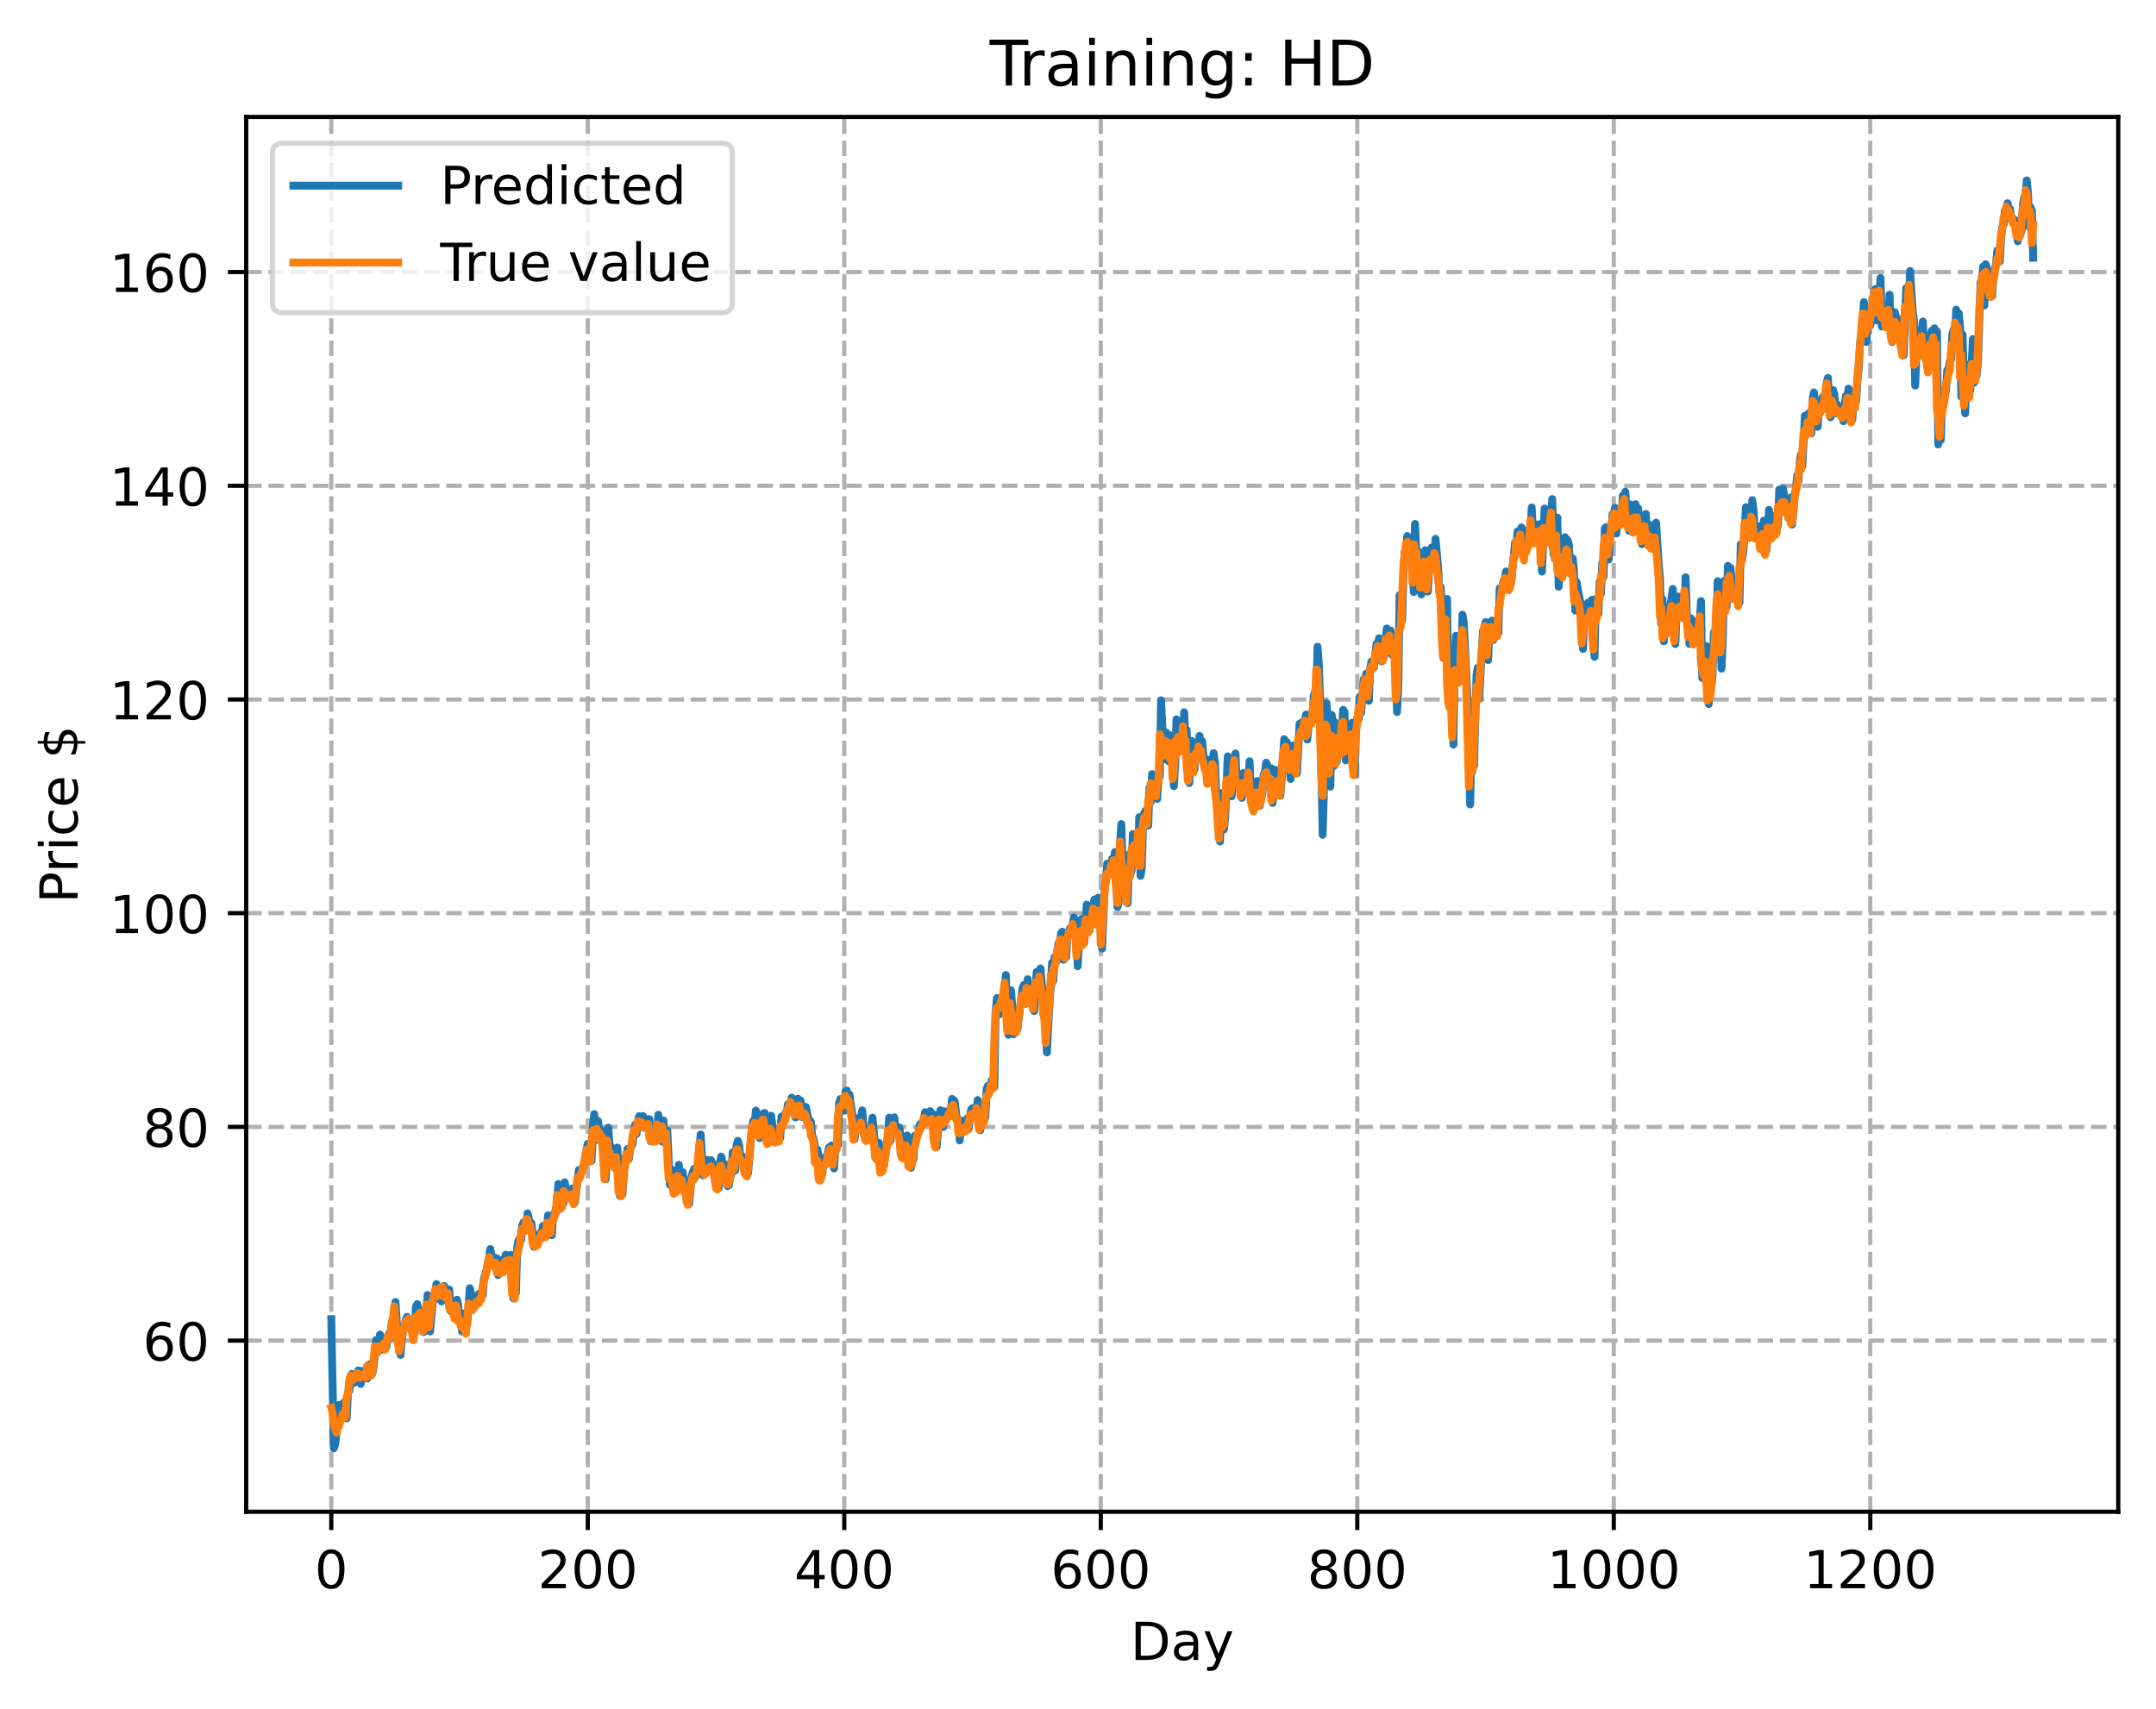 <?xml version="1.0" encoding="utf-8" standalone="no"?>
<!DOCTYPE svg PUBLIC "-//W3C//DTD SVG 1.1//EN"
  "http://www.w3.org/Graphics/SVG/1.1/DTD/svg11.dtd">
<!-- Created with matplotlib (https://matplotlib.org/) -->
<svg height="325.986pt" version="1.1" viewBox="0 0 411.286 325.986" width="411.286pt" xmlns="http://www.w3.org/2000/svg" xmlns:xlink="http://www.w3.org/1999/xlink">
 <defs>
  <style type="text/css">
*{stroke-linecap:butt;stroke-linejoin:round;}
  </style>
 </defs>
 <g id="figure_1">
  <g id="patch_1">
   <path d="M 0 325.986 
L 411.286 325.986 
L 411.286 0 
L 0 0 
z
" style="fill:#ffffff;"/>
  </g>
  <g id="axes_1">
   <g id="patch_2">
    <path d="M 46.966 288.43 
L 404.086 288.43 
L 404.086 22.318 
L 46.966 22.318 
z
" style="fill:#ffffff;"/>
   </g>
   <g id="matplotlib.axis_1">
    <g id="xtick_1">
     <g id="line2d_1">
      <path clip-path="url(#pb407195368)" d="M 63.198 288.43 
L 63.198 22.318 
" style="fill:none;stroke:#b0b0b0;stroke-dasharray:2.96,1.28;stroke-dashoffset:0;stroke-width:0.8;"/>
     </g>
     <g id="line2d_2">
      <defs>
       <path d="M 0 0 
L 0 3.5 
" id="ma614ed49ad" style="stroke:#000000;stroke-width:0.8;"/>
      </defs>
      <g>
       <use style="stroke:#000000;stroke-width:0.8;" x="63.198" xlink:href="#ma614ed49ad" y="288.43"/>
      </g>
     </g>
     <g id="text_1">
      <!-- 0 -->
      <defs>
       <path d="M 31.781 66.406 
Q 24.172 66.406 20.328 58.906 
Q 16.5 51.422 16.5 36.375 
Q 16.5 21.391 20.328 13.891 
Q 24.172 6.391 31.781 6.391 
Q 39.453 6.391 43.281 13.891 
Q 47.125 21.391 47.125 36.375 
Q 47.125 51.422 43.281 58.906 
Q 39.453 66.406 31.781 66.406 
z
M 31.781 74.219 
Q 44.047 74.219 50.516 64.516 
Q 56.984 54.828 56.984 36.375 
Q 56.984 17.969 50.516 8.266 
Q 44.047 -1.422 31.781 -1.422 
Q 19.531 -1.422 13.062 8.266 
Q 6.594 17.969 6.594 36.375 
Q 6.594 54.828 13.062 64.516 
Q 19.531 74.219 31.781 74.219 
z
" id="DejaVuSans-48"/>
      </defs>
      <g transform="translate(60.017 303.029)scale(0.1 -0.1)">
       <use xlink:href="#DejaVuSans-48"/>
      </g>
     </g>
    </g>
    <g id="xtick_2">
     <g id="line2d_3">
      <path clip-path="url(#pb407195368)" d="M 112.129 288.43 
L 112.129 22.318 
" style="fill:none;stroke:#b0b0b0;stroke-dasharray:2.96,1.28;stroke-dashoffset:0;stroke-width:0.8;"/>
     </g>
     <g id="line2d_4">
      <g>
       <use style="stroke:#000000;stroke-width:0.8;" x="112.129" xlink:href="#ma614ed49ad" y="288.43"/>
      </g>
     </g>
     <g id="text_2">
      <!-- 200 -->
      <defs>
       <path d="M 19.188 8.297 
L 53.609 8.297 
L 53.609 0 
L 7.328 0 
L 7.328 8.297 
Q 12.938 14.109 22.625 23.891 
Q 32.328 33.688 34.812 36.531 
Q 39.547 41.844 41.422 45.531 
Q 43.312 49.219 43.312 52.781 
Q 43.312 58.594 39.234 62.25 
Q 35.156 65.922 28.609 65.922 
Q 23.969 65.922 18.812 64.312 
Q 13.672 62.703 7.812 59.422 
L 7.812 69.391 
Q 13.766 71.781 18.938 73 
Q 24.125 74.219 28.422 74.219 
Q 39.75 74.219 46.484 68.547 
Q 53.219 62.891 53.219 53.422 
Q 53.219 48.922 51.531 44.891 
Q 49.859 40.875 45.406 35.406 
Q 44.188 33.984 37.641 27.219 
Q 31.109 20.453 19.188 8.297 
z
" id="DejaVuSans-50"/>
      </defs>
      <g transform="translate(102.585 303.029)scale(0.1 -0.1)">
       <use xlink:href="#DejaVuSans-50"/>
       <use x="63.623" xlink:href="#DejaVuSans-48"/>
       <use x="127.246" xlink:href="#DejaVuSans-48"/>
      </g>
     </g>
    </g>
    <g id="xtick_3">
     <g id="line2d_5">
      <path clip-path="url(#pb407195368)" d="M 161.06 288.43 
L 161.06 22.318 
" style="fill:none;stroke:#b0b0b0;stroke-dasharray:2.96,1.28;stroke-dashoffset:0;stroke-width:0.8;"/>
     </g>
     <g id="line2d_6">
      <g>
       <use style="stroke:#000000;stroke-width:0.8;" x="161.06" xlink:href="#ma614ed49ad" y="288.43"/>
      </g>
     </g>
     <g id="text_3">
      <!-- 400 -->
      <defs>
       <path d="M 37.797 64.312 
L 12.891 25.391 
L 37.797 25.391 
z
M 35.203 72.906 
L 47.609 72.906 
L 47.609 25.391 
L 58.016 25.391 
L 58.016 17.188 
L 47.609 17.188 
L 47.609 0 
L 37.797 0 
L 37.797 17.188 
L 4.891 17.188 
L 4.891 26.703 
z
" id="DejaVuSans-52"/>
      </defs>
      <g transform="translate(151.516 303.029)scale(0.1 -0.1)">
       <use xlink:href="#DejaVuSans-52"/>
       <use x="63.623" xlink:href="#DejaVuSans-48"/>
       <use x="127.246" xlink:href="#DejaVuSans-48"/>
      </g>
     </g>
    </g>
    <g id="xtick_4">
     <g id="line2d_7">
      <path clip-path="url(#pb407195368)" d="M 209.99 288.43 
L 209.99 22.318 
" style="fill:none;stroke:#b0b0b0;stroke-dasharray:2.96,1.28;stroke-dashoffset:0;stroke-width:0.8;"/>
     </g>
     <g id="line2d_8">
      <g>
       <use style="stroke:#000000;stroke-width:0.8;" x="209.99" xlink:href="#ma614ed49ad" y="288.43"/>
      </g>
     </g>
     <g id="text_4">
      <!-- 600 -->
      <defs>
       <path d="M 33.016 40.375 
Q 26.375 40.375 22.484 35.828 
Q 18.609 31.297 18.609 23.391 
Q 18.609 15.531 22.484 10.953 
Q 26.375 6.391 33.016 6.391 
Q 39.656 6.391 43.531 10.953 
Q 47.406 15.531 47.406 23.391 
Q 47.406 31.297 43.531 35.828 
Q 39.656 40.375 33.016 40.375 
z
M 52.594 71.297 
L 52.594 62.312 
Q 48.875 64.062 45.094 64.984 
Q 41.312 65.922 37.594 65.922 
Q 27.828 65.922 22.672 59.328 
Q 17.531 52.734 16.797 39.406 
Q 19.672 43.656 24.016 45.922 
Q 28.375 48.188 33.594 48.188 
Q 44.578 48.188 50.953 41.516 
Q 57.328 34.859 57.328 23.391 
Q 57.328 12.156 50.688 5.359 
Q 44.047 -1.422 33.016 -1.422 
Q 20.359 -1.422 13.672 8.266 
Q 6.984 17.969 6.984 36.375 
Q 6.984 53.656 15.188 63.938 
Q 23.391 74.219 37.203 74.219 
Q 40.922 74.219 44.703 73.484 
Q 48.484 72.75 52.594 71.297 
z
" id="DejaVuSans-54"/>
      </defs>
      <g transform="translate(200.446 303.029)scale(0.1 -0.1)">
       <use xlink:href="#DejaVuSans-54"/>
       <use x="63.623" xlink:href="#DejaVuSans-48"/>
       <use x="127.246" xlink:href="#DejaVuSans-48"/>
      </g>
     </g>
    </g>
    <g id="xtick_5">
     <g id="line2d_9">
      <path clip-path="url(#pb407195368)" d="M 258.921 288.43 
L 258.921 22.318 
" style="fill:none;stroke:#b0b0b0;stroke-dasharray:2.96,1.28;stroke-dashoffset:0;stroke-width:0.8;"/>
     </g>
     <g id="line2d_10">
      <g>
       <use style="stroke:#000000;stroke-width:0.8;" x="258.921" xlink:href="#ma614ed49ad" y="288.43"/>
      </g>
     </g>
     <g id="text_5">
      <!-- 800 -->
      <defs>
       <path d="M 31.781 34.625 
Q 24.75 34.625 20.719 30.859 
Q 16.703 27.094 16.703 20.516 
Q 16.703 13.922 20.719 10.156 
Q 24.75 6.391 31.781 6.391 
Q 38.812 6.391 42.859 10.172 
Q 46.922 13.969 46.922 20.516 
Q 46.922 27.094 42.891 30.859 
Q 38.875 34.625 31.781 34.625 
z
M 21.922 38.812 
Q 15.578 40.375 12.031 44.719 
Q 8.5 49.078 8.5 55.328 
Q 8.5 64.062 14.719 69.141 
Q 20.953 74.219 31.781 74.219 
Q 42.672 74.219 48.875 69.141 
Q 55.078 64.062 55.078 55.328 
Q 55.078 49.078 51.531 44.719 
Q 48 40.375 41.703 38.812 
Q 48.828 37.156 52.797 32.312 
Q 56.781 27.484 56.781 20.516 
Q 56.781 9.906 50.312 4.234 
Q 43.844 -1.422 31.781 -1.422 
Q 19.734 -1.422 13.25 4.234 
Q 6.781 9.906 6.781 20.516 
Q 6.781 27.484 10.781 32.312 
Q 14.797 37.156 21.922 38.812 
z
M 18.312 54.391 
Q 18.312 48.734 21.844 45.562 
Q 25.391 42.391 31.781 42.391 
Q 38.141 42.391 41.719 45.562 
Q 45.312 48.734 45.312 54.391 
Q 45.312 60.062 41.719 63.234 
Q 38.141 66.406 31.781 66.406 
Q 25.391 66.406 21.844 63.234 
Q 18.312 60.062 18.312 54.391 
z
" id="DejaVuSans-56"/>
      </defs>
      <g transform="translate(249.377 303.029)scale(0.1 -0.1)">
       <use xlink:href="#DejaVuSans-56"/>
       <use x="63.623" xlink:href="#DejaVuSans-48"/>
       <use x="127.246" xlink:href="#DejaVuSans-48"/>
      </g>
     </g>
    </g>
    <g id="xtick_6">
     <g id="line2d_11">
      <path clip-path="url(#pb407195368)" d="M 307.851 288.43 
L 307.851 22.318 
" style="fill:none;stroke:#b0b0b0;stroke-dasharray:2.96,1.28;stroke-dashoffset:0;stroke-width:0.8;"/>
     </g>
     <g id="line2d_12">
      <g>
       <use style="stroke:#000000;stroke-width:0.8;" x="307.851" xlink:href="#ma614ed49ad" y="288.43"/>
      </g>
     </g>
     <g id="text_6">
      <!-- 1000 -->
      <defs>
       <path d="M 12.406 8.297 
L 28.516 8.297 
L 28.516 63.922 
L 10.984 60.406 
L 10.984 69.391 
L 28.422 72.906 
L 38.281 72.906 
L 38.281 8.297 
L 54.391 8.297 
L 54.391 0 
L 12.406 0 
z
" id="DejaVuSans-49"/>
      </defs>
      <g transform="translate(295.126 303.029)scale(0.1 -0.1)">
       <use xlink:href="#DejaVuSans-49"/>
       <use x="63.623" xlink:href="#DejaVuSans-48"/>
       <use x="127.246" xlink:href="#DejaVuSans-48"/>
       <use x="190.869" xlink:href="#DejaVuSans-48"/>
      </g>
     </g>
    </g>
    <g id="xtick_7">
     <g id="line2d_13">
      <path clip-path="url(#pb407195368)" d="M 356.782 288.43 
L 356.782 22.318 
" style="fill:none;stroke:#b0b0b0;stroke-dasharray:2.96,1.28;stroke-dashoffset:0;stroke-width:0.8;"/>
     </g>
     <g id="line2d_14">
      <g>
       <use style="stroke:#000000;stroke-width:0.8;" x="356.782" xlink:href="#ma614ed49ad" y="288.43"/>
      </g>
     </g>
     <g id="text_7">
      <!-- 1200 -->
      <g transform="translate(344.057 303.029)scale(0.1 -0.1)">
       <use xlink:href="#DejaVuSans-49"/>
       <use x="63.623" xlink:href="#DejaVuSans-50"/>
       <use x="127.246" xlink:href="#DejaVuSans-48"/>
       <use x="190.869" xlink:href="#DejaVuSans-48"/>
      </g>
     </g>
    </g>
    <g id="text_8">
     <!-- Day -->
     <defs>
      <path d="M 19.672 64.797 
L 19.672 8.109 
L 31.594 8.109 
Q 46.688 8.109 53.688 14.938 
Q 60.688 21.781 60.688 36.531 
Q 60.688 51.172 53.688 57.984 
Q 46.688 64.797 31.594 64.797 
z
M 9.812 72.906 
L 30.078 72.906 
Q 51.266 72.906 61.172 64.094 
Q 71.094 55.281 71.094 36.531 
Q 71.094 17.672 61.125 8.828 
Q 51.172 0 30.078 0 
L 9.812 0 
z
" id="DejaVuSans-68"/>
      <path d="M 34.281 27.484 
Q 23.391 27.484 19.188 25 
Q 14.984 22.516 14.984 16.5 
Q 14.984 11.719 18.141 8.906 
Q 21.297 6.109 26.703 6.109 
Q 34.188 6.109 38.703 11.406 
Q 43.219 16.703 43.219 25.484 
L 43.219 27.484 
z
M 52.203 31.203 
L 52.203 0 
L 43.219 0 
L 43.219 8.297 
Q 40.141 3.328 35.547 0.953 
Q 30.953 -1.422 24.312 -1.422 
Q 15.922 -1.422 10.953 3.297 
Q 6 8.016 6 15.922 
Q 6 25.141 12.172 29.828 
Q 18.359 34.516 30.609 34.516 
L 43.219 34.516 
L 43.219 35.406 
Q 43.219 41.609 39.141 45 
Q 35.062 48.391 27.688 48.391 
Q 23 48.391 18.547 47.266 
Q 14.109 46.141 10.016 43.891 
L 10.016 52.203 
Q 14.938 54.109 19.578 55.047 
Q 24.219 56 28.609 56 
Q 40.484 56 46.344 49.844 
Q 52.203 43.703 52.203 31.203 
z
" id="DejaVuSans-97"/>
      <path d="M 32.172 -5.078 
Q 28.375 -14.844 24.75 -17.812 
Q 21.141 -20.797 15.094 -20.797 
L 7.906 -20.797 
L 7.906 -13.281 
L 13.188 -13.281 
Q 16.891 -13.281 18.938 -11.516 
Q 21 -9.766 23.484 -3.219 
L 25.094 0.875 
L 2.984 54.688 
L 12.5 54.688 
L 29.594 11.922 
L 46.688 54.688 
L 56.203 54.688 
z
" id="DejaVuSans-121"/>
     </defs>
     <g transform="translate(215.652 316.707)scale(0.1 -0.1)">
      <use xlink:href="#DejaVuSans-68"/>
      <use x="77.002" xlink:href="#DejaVuSans-97"/>
      <use x="138.281" xlink:href="#DejaVuSans-121"/>
     </g>
    </g>
   </g>
   <g id="matplotlib.axis_2">
    <g id="ytick_1">
     <g id="line2d_15">
      <path clip-path="url(#pb407195368)" d="M 46.966 255.785 
L 404.086 255.785 
" style="fill:none;stroke:#b0b0b0;stroke-dasharray:2.96,1.28;stroke-dashoffset:0;stroke-width:0.8;"/>
     </g>
     <g id="line2d_16">
      <defs>
       <path d="M 0 0 
L -3.5 0 
" id="m3254917840" style="stroke:#000000;stroke-width:0.8;"/>
      </defs>
      <g>
       <use style="stroke:#000000;stroke-width:0.8;" x="46.966" xlink:href="#m3254917840" y="255.785"/>
      </g>
     </g>
     <g id="text_9">
      <!-- 60 -->
      <g transform="translate(27.241 259.584)scale(0.1 -0.1)">
       <use xlink:href="#DejaVuSans-54"/>
       <use x="63.623" xlink:href="#DejaVuSans-48"/>
      </g>
     </g>
    </g>
    <g id="ytick_2">
     <g id="line2d_17">
      <path clip-path="url(#pb407195368)" d="M 46.966 215.008 
L 404.086 215.008 
" style="fill:none;stroke:#b0b0b0;stroke-dasharray:2.96,1.28;stroke-dashoffset:0;stroke-width:0.8;"/>
     </g>
     <g id="line2d_18">
      <g>
       <use style="stroke:#000000;stroke-width:0.8;" x="46.966" xlink:href="#m3254917840" y="215.008"/>
      </g>
     </g>
     <g id="text_10">
      <!-- 80 -->
      <g transform="translate(27.241 218.807)scale(0.1 -0.1)">
       <use xlink:href="#DejaVuSans-56"/>
       <use x="63.623" xlink:href="#DejaVuSans-48"/>
      </g>
     </g>
    </g>
    <g id="ytick_3">
     <g id="line2d_19">
      <path clip-path="url(#pb407195368)" d="M 46.966 174.231 
L 404.086 174.231 
" style="fill:none;stroke:#b0b0b0;stroke-dasharray:2.96,1.28;stroke-dashoffset:0;stroke-width:0.8;"/>
     </g>
     <g id="line2d_20">
      <g>
       <use style="stroke:#000000;stroke-width:0.8;" x="46.966" xlink:href="#m3254917840" y="174.231"/>
      </g>
     </g>
     <g id="text_11">
      <!-- 100 -->
      <g transform="translate(20.878 178.031)scale(0.1 -0.1)">
       <use xlink:href="#DejaVuSans-49"/>
       <use x="63.623" xlink:href="#DejaVuSans-48"/>
       <use x="127.246" xlink:href="#DejaVuSans-48"/>
      </g>
     </g>
    </g>
    <g id="ytick_4">
     <g id="line2d_21">
      <path clip-path="url(#pb407195368)" d="M 46.966 133.455 
L 404.086 133.455 
" style="fill:none;stroke:#b0b0b0;stroke-dasharray:2.96,1.28;stroke-dashoffset:0;stroke-width:0.8;"/>
     </g>
     <g id="line2d_22">
      <g>
       <use style="stroke:#000000;stroke-width:0.8;" x="46.966" xlink:href="#m3254917840" y="133.455"/>
      </g>
     </g>
     <g id="text_12">
      <!-- 120 -->
      <g transform="translate(20.878 137.254)scale(0.1 -0.1)">
       <use xlink:href="#DejaVuSans-49"/>
       <use x="63.623" xlink:href="#DejaVuSans-50"/>
       <use x="127.246" xlink:href="#DejaVuSans-48"/>
      </g>
     </g>
    </g>
    <g id="ytick_5">
     <g id="line2d_23">
      <path clip-path="url(#pb407195368)" d="M 46.966 92.678 
L 404.086 92.678 
" style="fill:none;stroke:#b0b0b0;stroke-dasharray:2.96,1.28;stroke-dashoffset:0;stroke-width:0.8;"/>
     </g>
     <g id="line2d_24">
      <g>
       <use style="stroke:#000000;stroke-width:0.8;" x="46.966" xlink:href="#m3254917840" y="92.678"/>
      </g>
     </g>
     <g id="text_13">
      <!-- 140 -->
      <g transform="translate(20.878 96.477)scale(0.1 -0.1)">
       <use xlink:href="#DejaVuSans-49"/>
       <use x="63.623" xlink:href="#DejaVuSans-52"/>
       <use x="127.246" xlink:href="#DejaVuSans-48"/>
      </g>
     </g>
    </g>
    <g id="ytick_6">
     <g id="line2d_25">
      <path clip-path="url(#pb407195368)" d="M 46.966 51.902 
L 404.086 51.902 
" style="fill:none;stroke:#b0b0b0;stroke-dasharray:2.96,1.28;stroke-dashoffset:0;stroke-width:0.8;"/>
     </g>
     <g id="line2d_26">
      <g>
       <use style="stroke:#000000;stroke-width:0.8;" x="46.966" xlink:href="#m3254917840" y="51.902"/>
      </g>
     </g>
     <g id="text_14">
      <!-- 160 -->
      <g transform="translate(20.878 55.701)scale(0.1 -0.1)">
       <use xlink:href="#DejaVuSans-49"/>
       <use x="63.623" xlink:href="#DejaVuSans-54"/>
       <use x="127.246" xlink:href="#DejaVuSans-48"/>
      </g>
     </g>
    </g>
    <g id="text_15">
     <!-- Price $ -->
     <defs>
      <path d="M 19.672 64.797 
L 19.672 37.406 
L 32.078 37.406 
Q 38.969 37.406 42.719 40.969 
Q 46.484 44.531 46.484 51.125 
Q 46.484 57.672 42.719 61.234 
Q 38.969 64.797 32.078 64.797 
z
M 9.812 72.906 
L 32.078 72.906 
Q 44.344 72.906 50.609 67.359 
Q 56.891 61.812 56.891 51.125 
Q 56.891 40.328 50.609 34.812 
Q 44.344 29.297 32.078 29.297 
L 19.672 29.297 
L 19.672 0 
L 9.812 0 
z
" id="DejaVuSans-80"/>
      <path d="M 41.109 46.297 
Q 39.594 47.172 37.812 47.578 
Q 36.031 48 33.891 48 
Q 26.266 48 22.188 43.047 
Q 18.109 38.094 18.109 28.812 
L 18.109 0 
L 9.078 0 
L 9.078 54.688 
L 18.109 54.688 
L 18.109 46.188 
Q 20.953 51.172 25.484 53.578 
Q 30.031 56 36.531 56 
Q 37.453 56 38.578 55.875 
Q 39.703 55.766 41.062 55.516 
z
" id="DejaVuSans-114"/>
      <path d="M 9.422 54.688 
L 18.406 54.688 
L 18.406 0 
L 9.422 0 
z
M 9.422 75.984 
L 18.406 75.984 
L 18.406 64.594 
L 9.422 64.594 
z
" id="DejaVuSans-105"/>
      <path d="M 48.781 52.594 
L 48.781 44.188 
Q 44.969 46.297 41.141 47.344 
Q 37.312 48.391 33.406 48.391 
Q 24.656 48.391 19.812 42.844 
Q 14.984 37.312 14.984 27.297 
Q 14.984 17.281 19.812 11.734 
Q 24.656 6.203 33.406 6.203 
Q 37.312 6.203 41.141 7.25 
Q 44.969 8.297 48.781 10.406 
L 48.781 2.094 
Q 45.016 0.344 40.984 -0.531 
Q 36.969 -1.422 32.422 -1.422 
Q 20.062 -1.422 12.781 6.344 
Q 5.516 14.109 5.516 27.297 
Q 5.516 40.672 12.859 48.328 
Q 20.219 56 33.016 56 
Q 37.156 56 41.109 55.141 
Q 45.062 54.297 48.781 52.594 
z
" id="DejaVuSans-99"/>
      <path d="M 56.203 29.594 
L 56.203 25.203 
L 14.891 25.203 
Q 15.484 15.922 20.484 11.062 
Q 25.484 6.203 34.422 6.203 
Q 39.594 6.203 44.453 7.469 
Q 49.312 8.734 54.109 11.281 
L 54.109 2.781 
Q 49.266 0.734 44.188 -0.344 
Q 39.109 -1.422 33.891 -1.422 
Q 20.797 -1.422 13.156 6.188 
Q 5.516 13.812 5.516 26.812 
Q 5.516 40.234 12.766 48.109 
Q 20.016 56 32.328 56 
Q 43.359 56 49.781 48.891 
Q 56.203 41.797 56.203 29.594 
z
M 47.219 32.234 
Q 47.125 39.594 43.094 43.984 
Q 39.062 48.391 32.422 48.391 
Q 24.906 48.391 20.391 44.141 
Q 15.875 39.891 15.188 32.172 
z
" id="DejaVuSans-101"/>
      <path id="DejaVuSans-32"/>
      <path d="M 33.797 -14.703 
L 28.906 -14.703 
L 28.859 0 
Q 23.734 0.094 18.609 1.188 
Q 13.484 2.297 8.297 4.5 
L 8.297 13.281 
Q 13.281 10.156 18.375 8.562 
Q 23.484 6.984 28.906 6.938 
L 28.906 29.203 
Q 18.109 30.953 13.203 35.156 
Q 8.297 39.359 8.297 46.688 
Q 8.297 54.641 13.625 59.219 
Q 18.953 63.812 28.906 64.5 
L 28.906 75.984 
L 33.797 75.984 
L 33.797 64.656 
Q 38.328 64.453 42.578 63.688 
Q 46.828 62.938 50.875 61.625 
L 50.875 53.078 
Q 46.828 55.125 42.547 56.25 
Q 38.281 57.375 33.797 57.562 
L 33.797 36.719 
Q 44.875 35.016 50.094 30.609 
Q 55.328 26.219 55.328 18.609 
Q 55.328 10.359 49.781 5.594 
Q 44.234 0.828 33.797 0.094 
z
M 28.906 37.594 
L 28.906 57.625 
Q 23.25 56.984 20.266 54.391 
Q 17.281 51.812 17.281 47.516 
Q 17.281 43.312 20.031 40.969 
Q 22.797 38.625 28.906 37.594 
z
M 33.797 28.219 
L 33.797 7.078 
Q 39.984 7.906 43.141 10.594 
Q 46.297 13.281 46.297 17.672 
Q 46.297 21.969 43.281 24.5 
Q 40.281 27.047 33.797 28.219 
z
" id="DejaVuSans-36"/>
     </defs>
     <g transform="translate(14.798 172.342)rotate(-90)scale(0.1 -0.1)">
      <use xlink:href="#DejaVuSans-80"/>
      <use x="58.553" xlink:href="#DejaVuSans-114"/>
      <use x="99.666" xlink:href="#DejaVuSans-105"/>
      <use x="127.449" xlink:href="#DejaVuSans-99"/>
      <use x="182.43" xlink:href="#DejaVuSans-101"/>
      <use x="243.953" xlink:href="#DejaVuSans-32"/>
      <use x="275.74" xlink:href="#DejaVuSans-36"/>
     </g>
    </g>
   </g>
   <g id="line2d_27">
    <path clip-path="url(#pb407195368)" d="M 63.198 251.689 
L 63.688 276.334 
L 63.932 275.597 
L 64.422 271.508 
L 64.666 268.063 
L 64.911 270.634 
L 65.156 270.116 
L 65.645 267.509 
L 66.134 270.627 
L 66.379 265.675 
L 66.623 265.421 
L 67.113 262.131 
L 67.357 263.579 
L 67.602 263.827 
L 67.847 262.772 
L 68.091 263.188 
L 68.336 261.475 
L 68.581 263.306 
L 68.825 264.049 
L 69.07 261.563 
L 69.315 262.909 
L 69.559 261.976 
L 69.804 262.672 
L 70.049 263.019 
L 70.293 260.42 
L 70.538 261.317 
L 70.783 260.179 
L 71.027 262.053 
L 71.272 260.733 
L 71.761 255.66 
L 72.006 257.404 
L 72.251 257.346 
L 72.495 254.629 
L 72.74 257.542 
L 72.984 256.729 
L 73.229 257.391 
L 73.474 255.492 
L 73.718 256.959 
L 73.963 255.045 
L 74.208 254.426 
L 74.452 254.208 
L 74.697 255.12 
L 74.942 251.431 
L 75.186 251.654 
L 75.431 248.411 
L 75.92 255.554 
L 76.165 257.774 
L 76.41 258.508 
L 76.654 255.48 
L 76.899 253.938 
L 77.144 253.431 
L 77.388 251.882 
L 77.633 251.249 
L 77.878 252.184 
L 78.122 252.473 
L 78.367 253.596 
L 78.611 253.596 
L 78.856 253.741 
L 79.101 254.33 
L 79.345 249.307 
L 79.59 248.818 
L 79.835 251.026 
L 80.079 250.265 
L 80.324 250.008 
L 80.813 254.162 
L 81.058 253.69 
L 81.303 252.641 
L 81.547 247.082 
L 81.792 253.144 
L 82.037 254.038 
L 82.526 248.729 
L 82.771 247.741 
L 83.015 247.284 
L 83.26 244.996 
L 83.749 247.832 
L 83.994 245.574 
L 84.239 248.312 
L 84.483 246.27 
L 84.728 245.361 
L 84.972 247.063 
L 85.217 247.508 
L 85.462 246.22 
L 85.706 246.027 
L 85.951 250.129 
L 86.196 249.894 
L 86.44 248.625 
L 86.93 251.388 
L 87.174 247.99 
L 87.419 249.208 
L 87.664 251.799 
L 87.908 251.755 
L 88.153 254.046 
L 88.398 250.622 
L 88.642 253.666 
L 88.887 252.379 
L 89.132 252.662 
L 89.621 245.784 
L 89.866 246.889 
L 90.11 248.612 
L 90.355 249.542 
L 90.599 247.557 
L 90.844 247.908 
L 91.333 246.891 
L 91.578 247.872 
L 91.823 246.555 
L 92.067 247.169 
L 92.312 243.97 
L 93.046 241.67 
L 93.535 238.286 
L 94.025 241.219 
L 94.269 239.917 
L 94.514 241.244 
L 94.759 240.069 
L 95.003 243.274 
L 95.248 242.648 
L 95.493 241.132 
L 95.737 242.17 
L 95.982 240.303 
L 96.227 241.954 
L 96.471 239.391 
L 96.716 239.477 
L 96.96 240.845 
L 97.45 239.426 
L 97.694 242.465 
L 97.939 247.728 
L 98.184 242.9 
L 98.428 246.646 
L 98.673 237.828 
L 98.918 236.612 
L 99.162 236.923 
L 99.407 236.605 
L 99.652 233.714 
L 99.896 233.186 
L 100.141 233.286 
L 100.386 234.582 
L 100.63 231.5 
L 100.875 232.48 
L 101.12 234.329 
L 101.364 233.339 
L 101.609 235.139 
L 101.854 237.89 
L 102.098 235.678 
L 102.343 237.097 
L 102.587 236.181 
L 102.832 236.142 
L 103.077 235.214 
L 103.321 235.566 
L 103.566 233.898 
L 103.811 235.899 
L 104.055 235.189 
L 104.3 235.405 
L 104.545 231.878 
L 104.789 234.211 
L 105.034 233.664 
L 105.279 235.679 
L 105.523 231.833 
L 105.768 232.023 
L 106.013 230.615 
L 106.257 230.164 
L 106.502 225.897 
L 106.747 230.706 
L 107.236 228.756 
L 107.481 229.575 
L 107.725 225.589 
L 108.215 228.632 
L 108.459 228.24 
L 108.704 227.39 
L 108.948 228.021 
L 109.193 226.74 
L 109.682 229.349 
L 110.416 223.251 
L 110.661 224.589 
L 111.15 222.612 
L 111.395 222.182 
L 111.884 219.407 
L 112.129 218.231 
L 112.374 221.397 
L 112.618 220.637 
L 112.863 221.481 
L 113.108 214.735 
L 113.352 212.563 
L 113.597 217.517 
L 113.842 217.08 
L 114.086 213.877 
L 114.331 215.829 
L 114.575 215.712 
L 114.82 217.158 
L 115.065 215.815 
L 115.309 223.495 
L 115.554 224.989 
L 116.043 215.158 
L 116.288 218.582 
L 116.533 218.747 
L 116.777 221.69 
L 117.022 221.051 
L 117.267 220.881 
L 117.511 222.022 
L 117.756 218.951 
L 118.245 228.174 
L 118.49 227.515 
L 118.735 227.848 
L 119.224 220.972 
L 119.469 220.54 
L 119.713 219.2 
L 119.958 221.162 
L 120.203 219.163 
L 120.692 218.288 
L 120.936 215.854 
L 121.181 214.586 
L 121.426 216.344 
L 121.67 214.079 
L 121.915 212.968 
L 122.404 214.971 
L 122.649 212.93 
L 122.894 214.741 
L 123.138 215.123 
L 123.383 214.531 
L 123.628 213.57 
L 123.872 213.509 
L 124.117 217.742 
L 124.362 217.281 
L 124.606 217.061 
L 124.851 217.047 
L 125.096 215.003 
L 125.34 216.624 
L 125.585 212.678 
L 125.83 215.529 
L 126.074 214.38 
L 126.319 217.813 
L 126.563 213.784 
L 126.808 217.086 
L 127.053 215.97 
L 127.297 215.671 
L 127.787 226.055 
L 128.031 223.2 
L 128.276 223.242 
L 128.521 225.271 
L 128.765 225.678 
L 129.01 225.299 
L 129.255 226.074 
L 129.499 222.232 
L 129.744 226.456 
L 129.989 223.687 
L 130.233 223.607 
L 130.723 227.347 
L 130.967 225.489 
L 131.212 229.095 
L 131.457 229.699 
L 131.946 224.34 
L 132.435 222.981 
L 132.68 224.537 
L 132.924 222.796 
L 133.169 222.674 
L 133.658 216.451 
L 134.148 224.261 
L 134.392 222.363 
L 134.637 223.877 
L 134.882 221.342 
L 135.126 222.97 
L 135.371 223.409 
L 135.616 221.355 
L 135.86 221.847 
L 136.105 222.794 
L 136.35 223.058 
L 136.839 226.825 
L 137.084 226.688 
L 137.328 221.927 
L 137.573 220.669 
L 137.818 221.75 
L 138.062 224.872 
L 138.307 225.615 
L 138.551 222.228 
L 138.796 226.295 
L 139.041 226.131 
L 139.285 224.6 
L 139.53 223.966 
L 139.775 219.84 
L 140.019 222.346 
L 140.264 223.312 
L 140.509 218.553 
L 140.753 217.659 
L 140.998 218.448 
L 141.243 221.209 
L 141.487 220.497 
L 141.732 221.93 
L 141.977 222.425 
L 142.466 224.378 
L 142.711 223.804 
L 143.445 215.113 
L 143.689 213.854 
L 143.934 215.497 
L 144.178 211.891 
L 144.423 214.67 
L 144.668 214.894 
L 144.912 217.148 
L 145.157 214.215 
L 145.402 212.655 
L 145.646 212.417 
L 145.891 212.353 
L 146.38 217.595 
L 146.625 218.031 
L 146.87 216.388 
L 147.114 212.894 
L 147.359 214.826 
L 147.604 217.749 
L 147.848 216.057 
L 148.093 217.18 
L 148.338 215.362 
L 148.582 215.34 
L 148.827 217.127 
L 149.072 213.058 
L 149.316 214.183 
L 149.561 213.667 
L 149.806 212.393 
L 150.05 212.649 
L 150.295 210.708 
L 150.784 210.304 
L 151.029 209.42 
L 151.518 211.144 
L 151.763 213.216 
L 152.007 210.562 
L 152.252 209.63 
L 152.497 211.308 
L 152.741 209.992 
L 152.986 213.105 
L 153.475 211.591 
L 153.72 211.188 
L 154.209 213.442 
L 154.699 214.067 
L 154.943 216.773 
L 155.188 217.254 
L 155.433 218.48 
L 155.677 221.984 
L 155.922 219.303 
L 156.166 220.983 
L 156.411 225.144 
L 156.656 224.754 
L 156.9 223.582 
L 157.145 221.186 
L 157.39 220.772 
L 157.634 221.71 
L 158.124 218.987 
L 158.613 218.552 
L 159.102 222.931 
L 159.347 218.975 
L 159.592 218.412 
L 159.836 218.499 
L 160.081 210.329 
L 160.326 209.685 
L 160.57 210.426 
L 160.815 210.68 
L 161.06 211.932 
L 161.304 208.173 
L 161.549 208.064 
L 161.794 210.274 
L 162.038 208.812 
L 162.772 213.921 
L 163.017 217.327 
L 163.261 214.608 
L 163.506 214.134 
L 163.751 213.333 
L 163.995 214.483 
L 164.485 211.848 
L 164.729 215.564 
L 164.974 215.854 
L 165.219 216.98 
L 165.463 217.306 
L 165.953 215.332 
L 166.197 214.899 
L 166.442 213.237 
L 167.176 221.128 
L 167.421 220.533 
L 167.665 218.046 
L 168.154 223.576 
L 168.399 221.907 
L 168.644 222.301 
L 169.378 216.868 
L 169.622 213.237 
L 169.867 217.626 
L 170.112 214.189 
L 170.356 216.177 
L 170.601 213.18 
L 170.846 215.342 
L 171.09 216.123 
L 171.335 215.741 
L 171.58 215.103 
L 172.069 220.181 
L 172.314 220.786 
L 172.558 220.725 
L 173.048 216.65 
L 173.537 222.347 
L 173.782 222.808 
L 174.026 218.287 
L 174.271 221.225 
L 174.515 216.692 
L 174.76 217.263 
L 175.005 216.745 
L 175.249 215.957 
L 175.494 214.485 
L 175.739 215.016 
L 175.983 213.994 
L 176.228 213.653 
L 176.473 212.201 
L 176.962 213.84 
L 177.207 213.867 
L 177.451 211.997 
L 177.696 212.71 
L 177.941 212.532 
L 178.43 218.486 
L 178.675 218.846 
L 179.164 212.943 
L 179.409 211.823 
L 179.898 215.038 
L 180.142 212.036 
L 180.387 213.594 
L 180.876 212.723 
L 181.121 211.795 
L 181.366 212.645 
L 181.61 209.664 
L 182.1 210.064 
L 182.589 213.894 
L 182.834 213.627 
L 183.078 217.582 
L 183.323 214.569 
L 183.568 215.942 
L 183.812 213.81 
L 184.057 215.077 
L 184.302 215.613 
L 184.546 213.374 
L 184.791 215.391 
L 185.036 212.931 
L 185.28 211.664 
L 185.525 211.442 
L 185.77 212.444 
L 186.014 212.227 
L 186.259 212.25 
L 186.503 209.894 
L 186.993 215.654 
L 187.237 213.906 
L 187.482 213.466 
L 187.727 212.694 
L 187.971 213.16 
L 188.216 207.714 
L 188.461 207.163 
L 188.705 208.083 
L 188.95 207.847 
L 189.195 206.112 
L 189.439 207.311 
L 189.684 207.354 
L 189.929 193.206 
L 190.173 190.423 
L 190.663 193.53 
L 191.641 188.91 
L 191.886 186.034 
L 192.13 193.984 
L 192.375 197.412 
L 192.864 188.951 
L 193.109 192.165 
L 193.354 197.338 
L 193.598 194.825 
L 193.843 195.409 
L 194.088 196.394 
L 195.066 188.571 
L 195.311 187.93 
L 195.556 190.661 
L 195.8 191.484 
L 196.045 186.838 
L 196.29 190.845 
L 196.534 188.082 
L 197.268 192.922 
L 197.758 185.422 
L 198.247 189.71 
L 198.491 184.764 
L 198.736 187.857 
L 198.981 189.198 
L 199.225 193.893 
L 199.47 195.598 
L 199.715 200.798 
L 200.204 191.275 
L 200.449 188.235 
L 200.693 183.685 
L 200.938 187.114 
L 201.183 182.623 
L 201.427 183.51 
L 201.672 183.262 
L 201.917 180.011 
L 202.161 181.098 
L 202.406 178.043 
L 202.651 177.768 
L 202.895 183.112 
L 203.14 182.756 
L 203.385 182.631 
L 203.629 177.942 
L 203.874 178.017 
L 204.118 177.121 
L 204.363 177.248 
L 204.608 176.441 
L 204.852 175.037 
L 205.097 177.783 
L 205.342 178.336 
L 205.586 184.351 
L 205.831 179.603 
L 206.076 177.932 
L 206.32 175.343 
L 206.565 175.742 
L 206.81 179.919 
L 207.054 177.101 
L 207.299 172.589 
L 207.788 177.615 
L 208.033 175.553 
L 208.278 175.075 
L 208.767 171.63 
L 209.012 175.206 
L 209.256 176.182 
L 209.501 171.267 
L 209.746 173.865 
L 209.99 172.575 
L 210.235 180.987 
L 210.724 169.512 
L 210.969 168.072 
L 211.213 164.775 
L 211.703 166.299 
L 211.947 165.372 
L 212.192 163.805 
L 212.437 165.093 
L 212.681 162.559 
L 213.171 173.064 
L 213.415 172.071 
L 213.66 161.223 
L 213.905 157.214 
L 214.149 164.549 
L 214.639 166.283 
L 215.128 172.325 
L 215.373 163.044 
L 215.617 166.87 
L 215.862 166.156 
L 216.106 159.133 
L 216.351 162.56 
L 216.596 159.747 
L 216.84 164.525 
L 217.085 163.823 
L 217.33 155.915 
L 217.574 167.104 
L 217.819 165.492 
L 218.064 156.639 
L 218.308 155.098 
L 218.553 154.645 
L 218.798 155.203 
L 219.042 157.515 
L 219.287 150.257 
L 219.532 153.02 
L 219.776 147.702 
L 220.021 150.029 
L 220.266 149.685 
L 220.51 150.063 
L 220.755 152.424 
L 221 148.169 
L 221.244 148.207 
L 221.489 133.622 
L 221.978 143.593 
L 222.223 144.84 
L 222.467 139.783 
L 222.712 141.602 
L 222.957 145.269 
L 223.201 140.29 
L 223.446 145.223 
L 223.691 141.871 
L 223.935 150.001 
L 224.18 145.886 
L 224.425 137.26 
L 224.669 143.242 
L 224.914 137.665 
L 225.159 142.379 
L 225.403 140.853 
L 225.648 142.883 
L 225.893 135.886 
L 226.137 141.011 
L 226.382 139.259 
L 226.627 146.398 
L 226.871 149.398 
L 227.116 143.327 
L 227.361 141.384 
L 227.605 145.547 
L 227.85 146.848 
L 228.094 142.595 
L 228.339 142.537 
L 228.584 144.172 
L 228.828 140.404 
L 229.073 143.762 
L 229.318 141.399 
L 229.562 144.137 
L 230.296 145.715 
L 230.541 149.133 
L 230.786 145.103 
L 231.03 144.817 
L 231.275 146.599 
L 231.52 143.683 
L 231.764 145.47 
L 232.009 151.439 
L 232.254 152.726 
L 232.743 160.547 
L 232.988 151.333 
L 233.232 151.336 
L 233.477 158.25 
L 233.722 155.934 
L 234.211 144.312 
L 234.455 149.343 
L 234.7 148.233 
L 234.945 151.923 
L 235.679 143.751 
L 235.923 148.849 
L 236.168 149.667 
L 236.413 149.497 
L 236.657 148.461 
L 236.902 152.228 
L 237.147 147.508 
L 237.391 148.026 
L 237.636 150.664 
L 237.881 148.871 
L 238.125 150.091 
L 238.37 145.241 
L 238.615 151.094 
L 238.859 153.263 
L 239.104 153.226 
L 239.349 154.216 
L 239.593 149.599 
L 239.838 149.008 
L 240.082 152.071 
L 240.327 153.733 
L 240.572 152.161 
L 240.816 151.406 
L 241.061 147.761 
L 241.306 147.311 
L 241.55 145.509 
L 241.795 146.058 
L 242.04 148.389 
L 242.284 147.929 
L 242.529 146.603 
L 242.774 153.201 
L 243.263 146.853 
L 243.508 149.801 
L 243.752 150.962 
L 243.997 147.198 
L 244.242 151.812 
L 244.486 149.033 
L 244.976 141.026 
L 245.22 141.831 
L 245.465 141.6 
L 245.709 144.555 
L 245.954 144.792 
L 246.199 148.618 
L 246.688 142.243 
L 246.933 143.455 
L 247.177 146.426 
L 247.422 147.521 
L 247.911 138.081 
L 248.156 140.017 
L 248.401 137.769 
L 248.645 138.981 
L 248.89 138.136 
L 249.135 136.348 
L 249.379 141.102 
L 249.869 136.296 
L 250.358 137.539 
L 250.603 132.789 
L 250.847 132.021 
L 251.092 133.122 
L 251.337 123.387 
L 251.581 126.612 
L 251.826 133.684 
L 252.315 159.29 
L 252.56 150.427 
L 252.804 135.175 
L 253.049 134.168 
L 253.538 140.619 
L 253.783 150.089 
L 254.028 136.409 
L 254.272 137.744 
L 254.517 146.116 
L 254.762 137.882 
L 255.006 145.38 
L 255.496 140.911 
L 255.74 143.432 
L 256.23 135.423 
L 256.474 135.813 
L 256.719 145.077 
L 256.964 138.189 
L 257.208 142.146 
L 257.453 139.962 
L 257.697 140.302 
L 257.942 137.897 
L 258.187 145.788 
L 258.431 147.825 
L 258.676 138.638 
L 258.921 136.939 
L 259.165 137.242 
L 259.41 132.888 
L 259.655 136.046 
L 260.144 129.597 
L 260.389 129.938 
L 260.633 128.512 
L 260.878 129.968 
L 261.123 133.693 
L 261.367 127.791 
L 261.612 126.213 
L 261.857 126.282 
L 262.101 127.308 
L 262.591 122.797 
L 262.835 123.01 
L 263.08 121.762 
L 263.569 126.197 
L 263.814 126.031 
L 264.058 124.931 
L 264.548 119.91 
L 264.792 122.089 
L 265.037 120.867 
L 265.282 120.308 
L 265.526 124.939 
L 265.771 121.329 
L 266.016 122.815 
L 266.26 125.7 
L 266.505 135.851 
L 266.75 130.708 
L 266.994 113.549 
L 267.239 118.881 
L 267.484 118.228 
L 267.728 109.257 
L 267.973 105.241 
L 268.218 104.822 
L 268.462 102.263 
L 268.707 102.508 
L 268.952 106.054 
L 269.196 103.679 
L 269.441 105.29 
L 269.685 112.96 
L 269.93 99.958 
L 270.175 105.053 
L 270.419 105.074 
L 270.664 110.113 
L 270.909 106.235 
L 271.153 113.414 
L 271.398 106.907 
L 271.643 108.963 
L 271.887 104.968 
L 272.377 112.868 
L 272.621 108.828 
L 272.866 107.743 
L 273.111 104.472 
L 273.6 107.019 
L 273.845 102.814 
L 274.334 108.158 
L 274.579 113 
L 274.823 111.995 
L 275.068 115.852 
L 275.313 125.52 
L 275.557 124.881 
L 276.046 114.269 
L 276.291 132.813 
L 276.536 134.545 
L 276.78 134.264 
L 277.025 129.972 
L 277.27 142.069 
L 277.514 126.639 
L 277.759 121.298 
L 278.004 127.571 
L 278.248 126.836 
L 278.493 128.392 
L 278.738 127.019 
L 278.982 117.28 
L 279.227 118.719 
L 279.961 133.377 
L 280.45 153.49 
L 280.695 142.708 
L 280.94 140.844 
L 281.184 146.084 
L 281.673 128.718 
L 281.918 127.392 
L 282.163 133.351 
L 282.897 120.399 
L 283.141 121.609 
L 283.386 118.691 
L 283.631 120.66 
L 283.875 125.936 
L 284.12 120.131 
L 284.365 121.967 
L 284.609 118.423 
L 284.854 122.135 
L 285.343 118.41 
L 285.588 120.597 
L 285.833 120.809 
L 286.077 112.257 
L 286.322 113.405 
L 286.811 110.785 
L 287.056 110.471 
L 287.301 109.03 
L 287.79 111.653 
L 288.034 112.07 
L 288.279 111.111 
L 289.013 103.532 
L 289.258 104.141 
L 289.502 101.376 
L 289.747 101.535 
L 289.992 102.875 
L 290.236 100.625 
L 290.481 105.516 
L 290.726 104.888 
L 290.97 105.397 
L 291.215 101.286 
L 291.46 104.334 
L 291.949 101.556 
L 292.194 96.81 
L 292.438 102.102 
L 292.683 102.082 
L 292.928 103.117 
L 293.172 100.104 
L 293.661 101.689 
L 293.906 99.948 
L 294.151 109.061 
L 294.64 97.023 
L 294.885 103.343 
L 295.129 101.417 
L 295.374 102.813 
L 295.619 99.517 
L 295.863 98.509 
L 296.108 95.208 
L 296.353 105.779 
L 296.597 103.724 
L 296.842 106.198 
L 297.087 98.747 
L 297.331 111.952 
L 297.576 109.542 
L 297.821 108.792 
L 298.065 107.6 
L 298.31 108.697 
L 298.555 102.496 
L 298.799 104.418 
L 299.044 103.061 
L 299.289 103.933 
L 299.533 109.419 
L 299.778 109.545 
L 300.022 106.551 
L 300.267 109.012 
L 300.512 116.501 
L 300.756 111.07 
L 301.246 113.795 
L 301.49 114.885 
L 301.735 116.664 
L 301.98 123.808 
L 302.224 116.887 
L 302.469 116.168 
L 302.714 117.674 
L 302.958 114.988 
L 303.448 116.124 
L 303.692 114.432 
L 303.937 121.74 
L 304.182 125.329 
L 304.426 114.272 
L 304.671 116.751 
L 304.916 117.108 
L 305.16 110.958 
L 305.405 113.237 
L 305.649 107.333 
L 305.894 110.08 
L 306.139 100.801 
L 306.383 100.579 
L 306.628 103.022 
L 306.873 106.77 
L 307.117 102.397 
L 307.362 101.984 
L 307.607 98.081 
L 307.851 98.134 
L 308.096 96.891 
L 308.341 101.794 
L 308.585 98.893 
L 308.83 98.458 
L 309.075 98.631 
L 309.319 99.334 
L 309.564 94.598 
L 309.809 95.349 
L 310.053 93.822 
L 310.298 98.222 
L 310.543 99.081 
L 310.787 101.29 
L 311.032 96.246 
L 311.277 99.199 
L 311.521 99.466 
L 311.766 100.753 
L 312.01 96.199 
L 312.255 99.376 
L 312.5 96.994 
L 312.744 99.739 
L 312.989 100.278 
L 313.234 103.818 
L 313.478 101.305 
L 313.723 101.107 
L 313.968 98.069 
L 314.212 102.241 
L 314.457 100.724 
L 314.702 103.531 
L 314.946 100.203 
L 315.191 104.46 
L 315.68 102.589 
L 315.925 99.731 
L 316.414 107.544 
L 316.659 110.329 
L 316.904 119.036 
L 317.148 114.292 
L 317.393 122.357 
L 317.637 117.887 
L 317.882 116.11 
L 318.127 119.394 
L 319.105 112.355 
L 319.35 116.364 
L 319.595 122.88 
L 319.839 116.864 
L 320.084 113.82 
L 320.329 115.184 
L 320.573 113.86 
L 321.063 115.683 
L 321.307 117.483 
L 321.552 110.123 
L 321.797 117.305 
L 322.041 119.079 
L 322.286 122.854 
L 322.531 117.969 
L 322.775 120.261 
L 323.02 118.463 
L 323.265 122.561 
L 323.509 119.615 
L 323.754 119.924 
L 323.998 118.766 
L 324.243 118.668 
L 324.488 114.67 
L 324.732 129.372 
L 324.977 127.544 
L 325.222 127.707 
L 325.466 123.239 
L 325.956 134.34 
L 326.2 130.357 
L 326.445 130.988 
L 326.69 128.791 
L 326.934 120.692 
L 327.179 121.789 
L 327.424 120.405 
L 327.668 110.886 
L 327.913 111.818 
L 328.402 127.575 
L 328.647 121.614 
L 328.892 110.845 
L 329.136 115.741 
L 329.381 115.758 
L 329.625 107.96 
L 329.87 108.698 
L 330.115 108.345 
L 330.604 113.912 
L 330.849 113.982 
L 331.338 111.697 
L 331.583 112.321 
L 331.827 114.992 
L 332.072 103.869 
L 332.317 106.807 
L 332.561 105.27 
L 332.806 101.938 
L 333.051 96.771 
L 333.295 100.461 
L 333.54 100.134 
L 333.785 102.592 
L 334.029 100.176 
L 334.274 95.429 
L 334.519 97.488 
L 334.763 101.889 
L 335.008 101.689 
L 335.252 100.444 
L 335.497 101.268 
L 335.742 100.416 
L 335.986 103.364 
L 336.231 102.39 
L 336.476 99.331 
L 336.72 105.248 
L 336.965 105.024 
L 337.21 102.058 
L 337.454 97.286 
L 337.944 102.341 
L 338.188 101.143 
L 338.433 98.485 
L 338.678 99.247 
L 338.922 101.183 
L 339.167 100.203 
L 339.412 93.419 
L 339.901 97.172 
L 340.146 93.248 
L 340.39 95.016 
L 340.635 95.102 
L 340.88 97.982 
L 341.124 97.169 
L 341.369 98.591 
L 341.613 94.932 
L 341.858 100.085 
L 342.103 97.724 
L 342.347 94.204 
L 342.592 93.523 
L 342.837 90.665 
L 343.081 91.806 
L 343.326 88.129 
L 343.571 86.674 
L 343.815 88.949 
L 344.305 79.317 
L 344.549 81.58 
L 344.794 82.067 
L 345.039 78.828 
L 345.283 81.719 
L 345.528 82.701 
L 345.773 76.331 
L 346.017 74.875 
L 346.262 76.426 
L 346.751 81.43 
L 346.996 77.258 
L 347.24 78.325 
L 347.485 77.348 
L 347.73 75.747 
L 347.974 77.283 
L 348.464 72.993 
L 348.708 72.102 
L 348.953 77.469 
L 349.198 79.611 
L 349.442 75.745 
L 349.687 74.43 
L 349.932 75.251 
L 350.176 78.854 
L 350.421 77.168 
L 350.666 77.689 
L 350.91 77.866 
L 351.4 78.735 
L 351.644 80.365 
L 351.889 77.243 
L 352.134 75.56 
L 352.378 76.626 
L 352.623 74.147 
L 352.868 75.028 
L 353.112 79.972 
L 353.357 80.029 
L 353.601 75.618 
L 353.846 75.301 
L 354.091 76.513 
L 354.335 72.352 
L 354.58 70.34 
L 354.825 65.433 
L 355.314 62.163 
L 355.559 57.643 
L 355.803 60.571 
L 356.048 65.246 
L 356.293 61.292 
L 356.537 61.916 
L 356.782 62.101 
L 357.516 55.506 
L 357.761 55.146 
L 358.005 61.133 
L 358.25 57.892 
L 358.495 56.734 
L 358.739 53.032 
L 358.984 62.307 
L 359.473 58.434 
L 359.718 59.27 
L 359.962 62.159 
L 360.207 62.182 
L 360.452 56.217 
L 360.696 62.806 
L 360.941 65.246 
L 361.186 64.56 
L 361.43 59.576 
L 361.675 60.388 
L 361.92 61.819 
L 362.164 64.337 
L 362.409 60.963 
L 362.654 65.306 
L 362.898 65.429 
L 363.143 67.803 
L 363.632 54.95 
L 363.877 58.187 
L 364.122 59.36 
L 364.366 51.696 
L 364.856 59.148 
L 365.1 61.058 
L 365.345 73.575 
L 365.589 67.898 
L 366.079 63.091 
L 366.323 67.588 
L 366.568 63.075 
L 366.813 61.346 
L 367.057 66.428 
L 367.302 68.443 
L 367.547 66.235 
L 367.791 69.87 
L 368.036 70.143 
L 368.281 63.974 
L 368.525 63.097 
L 368.77 66.235 
L 369.015 62.632 
L 369.259 67.754 
L 369.504 63.239 
L 369.749 84.798 
L 369.993 79.853 
L 370.238 83.953 
L 370.483 74.659 
L 370.727 77.417 
L 370.972 75.355 
L 371.216 74.558 
L 371.461 70.63 
L 371.706 70.518 
L 371.95 68.929 
L 372.195 68.515 
L 372.44 63.67 
L 372.684 62.889 
L 372.929 64.862 
L 373.174 59.086 
L 373.418 63.733 
L 373.663 59.785 
L 373.908 62.49 
L 374.152 75.667 
L 374.397 63.86 
L 374.642 73.605 
L 374.886 78.869 
L 375.131 71.202 
L 375.376 69.595 
L 375.62 74.138 
L 375.865 74.457 
L 376.354 64.699 
L 376.599 73.006 
L 376.844 71.699 
L 377.088 71.62 
L 377.333 68.775 
L 377.822 53.81 
L 378.067 53.735 
L 378.311 50.856 
L 378.556 58.285 
L 378.801 50.417 
L 379.045 51.279 
L 379.29 53.251 
L 379.535 56.473 
L 379.779 56.592 
L 380.024 56.475 
L 380.269 52.444 
L 380.758 50.494 
L 381.003 47.797 
L 381.247 48.387 
L 381.492 49.903 
L 381.737 45.304 
L 381.981 43.299 
L 382.226 42.814 
L 382.471 40.164 
L 382.715 40.591 
L 382.96 38.781 
L 383.204 39.753 
L 383.449 39.878 
L 383.694 41.863 
L 383.938 41.624 
L 384.183 42.439 
L 384.428 42.007 
L 384.672 42.825 
L 384.917 46.029 
L 385.162 43.593 
L 385.406 44.612 
L 385.651 44.026 
L 385.896 39.066 
L 386.14 37.647 
L 386.385 38.866 
L 386.63 34.414 
L 386.874 37.004 
L 387.119 43.29 
L 387.364 39.552 
L 387.608 40.173 
L 387.853 49.178 
L 387.853 49.178 
" style="fill:none;stroke:#1f77b4;stroke-linecap:square;stroke-width:1.5;"/>
   </g>
   <g id="line2d_28">
    <path clip-path="url(#pb407195368)" d="M 63.198 268.609 
L 63.443 269.547 
L 63.688 271.728 
L 64.177 273.339 
L 64.422 271.504 
L 64.666 272.095 
L 65.4 269.751 
L 65.645 269.934 
L 65.89 270.423 
L 66.134 266.57 
L 66.379 265.979 
L 66.623 263.308 
L 66.868 262.452 
L 67.357 263.287 
L 67.602 262.635 
L 67.847 262.819 
L 68.091 261.983 
L 68.336 262.574 
L 68.581 262.859 
L 68.825 262.227 
L 69.07 262.676 
L 69.315 262.411 
L 69.559 262.329 
L 69.804 262.839 
L 70.049 260.576 
L 70.293 261.371 
L 70.538 261.289 
L 70.783 262.472 
L 71.027 261.799 
L 71.517 256.886 
L 71.761 258.007 
L 72.006 258.109 
L 72.251 256.865 
L 72.495 257.253 
L 72.74 256.967 
L 72.984 257.028 
L 73.229 256.355 
L 73.474 257.477 
L 73.963 255.03 
L 74.208 254.622 
L 74.452 255.112 
L 74.697 252.176 
L 74.942 252.237 
L 75.186 249.26 
L 75.92 256.315 
L 76.165 257.803 
L 76.41 256.682 
L 76.654 254.459 
L 76.899 254.031 
L 77.388 252.115 
L 77.878 251.625 
L 78.122 252.217 
L 78.367 253.175 
L 78.856 255.703 
L 79.345 251.177 
L 79.59 251.666 
L 80.079 250.443 
L 80.324 251.727 
L 80.569 254.031 
L 80.813 253.827 
L 81.058 253.42 
L 81.303 248.893 
L 81.547 252.788 
L 81.792 253.236 
L 82.526 247.996 
L 82.771 247.446 
L 83.015 245.957 
L 83.26 246.263 
L 83.505 247.303 
L 83.749 245.937 
L 83.994 247.14 
L 84.239 245.448 
L 84.483 245.631 
L 84.728 247.14 
L 84.972 247.588 
L 85.217 246.936 
L 85.462 246.712 
L 85.706 249.587 
L 85.951 249.892 
L 86.196 249.811 
L 86.685 251.585 
L 86.93 249.036 
L 87.174 249.668 
L 87.419 252.176 
L 87.664 251.768 
L 87.908 253.093 
L 88.153 252.584 
L 88.398 253.46 
L 88.642 253.603 
L 88.887 254.459 
L 89.376 248.689 
L 89.866 249.301 
L 90.11 249.994 
L 90.355 249.22 
L 90.599 249.321 
L 90.844 248.404 
L 91.089 248.241 
L 91.333 248.689 
L 91.578 247.731 
L 91.823 247.915 
L 92.067 245.488 
L 92.801 242.614 
L 93.046 240.799 
L 93.291 239.841 
L 93.535 240.33 
L 93.78 241.105 
L 94.025 241.023 
L 94.269 241.676 
L 94.514 240.901 
L 94.759 242.818 
L 95.003 242.756 
L 95.248 242.186 
L 95.493 242.92 
L 95.737 241.492 
L 95.982 242.777 
L 96.227 240.86 
L 96.471 240.595 
L 96.716 240.82 
L 96.96 240.453 
L 97.205 240.391 
L 97.45 242.655 
L 97.694 246.855 
L 97.939 244.408 
L 98.184 247.792 
L 98.428 240.371 
L 99.162 237.374 
L 99.407 234.805 
L 99.652 234.438 
L 99.896 234.418 
L 100.141 234.887 
L 100.386 232.603 
L 100.63 232.705 
L 100.875 233.867 
L 101.12 233.847 
L 101.364 234.907 
L 101.609 237.333 
L 101.854 236.722 
L 102.098 237.863 
L 102.587 237.537 
L 102.832 236.293 
L 103.077 236.477 
L 103.321 235.294 
L 103.566 236.11 
L 103.811 235.845 
L 104.055 236.069 
L 104.3 233.317 
L 104.545 234.662 
L 104.789 233.989 
L 105.034 235.274 
L 105.279 232.909 
L 105.523 232.95 
L 105.768 231.951 
L 106.013 231.523 
L 106.257 228.016 
L 106.502 230.85 
L 106.991 229.688 
L 107.236 230.34 
L 107.481 227.241 
L 107.725 227.526 
L 107.97 228.505 
L 108.215 228.709 
L 108.459 228.525 
L 108.704 228.566 
L 108.948 227.914 
L 109.193 228.566 
L 109.438 229.769 
L 109.927 227.323 
L 110.172 224.672 
L 110.416 225.059 
L 111.15 223.143 
L 111.884 219.33 
L 112.129 221.634 
L 112.374 221.41 
L 112.618 221.614 
L 112.863 217.638 
L 113.108 215.64 
L 113.352 217.23 
L 113.597 217.067 
L 113.842 215.375 
L 114.086 216.048 
L 114.331 216.15 
L 114.575 217.74 
L 114.82 216.884 
L 115.309 224.998 
L 115.799 217.577 
L 116.043 219.636 
L 116.288 219.881 
L 116.533 222.348 
L 117.022 221.96 
L 117.267 222.878 
L 117.511 220.737 
L 117.756 223.306 
L 118.001 227.506 
L 118.245 227.608 
L 118.49 228.24 
L 118.735 226.956 
L 118.979 223.836 
L 119.224 222.613 
L 119.469 220.166 
L 119.713 221.39 
L 120.447 218.494 
L 120.692 216.598 
L 120.936 215.62 
L 121.181 216.231 
L 121.426 215.293 
L 121.67 213.907 
L 122.16 214.559 
L 122.404 214.111 
L 122.649 214.967 
L 122.894 215.232 
L 123.138 215.008 
L 123.383 214.621 
L 123.628 214.457 
L 123.872 217.067 
L 124.117 217.577 
L 124.606 217.862 
L 124.851 216.986 
L 125.096 217.781 
L 125.34 214.539 
L 125.585 215.701 
L 125.83 214.906 
L 126.074 217.393 
L 126.319 214.926 
L 126.563 217.108 
L 127.053 216.15 
L 127.542 224.917 
L 127.787 224.427 
L 128.031 224.774 
L 128.521 227.791 
L 128.765 227.241 
L 129.01 227.465 
L 129.255 224.325 
L 129.499 226.996 
L 129.744 225.141 
L 129.989 225.1 
L 130.478 227.445 
L 130.723 226.956 
L 130.967 229.3 
L 131.212 229.891 
L 131.946 225.121 
L 132.191 224.387 
L 132.435 224.978 
L 132.924 223.571 
L 133.414 218.046 
L 133.903 223.347 
L 134.148 223.082 
L 134.392 224.142 
L 134.637 223.021 
L 135.126 223.469 
L 135.371 222.633 
L 135.616 222.511 
L 135.86 223.408 
L 136.105 223.612 
L 136.594 226.69 
L 136.839 226.956 
L 137.328 222.511 
L 137.573 222.45 
L 137.818 224.835 
L 138.062 225.324 
L 138.307 223.693 
L 138.551 225.834 
L 138.796 225.977 
L 139.285 225.039 
L 139.53 221.573 
L 139.775 222.654 
L 140.019 223.041 
L 140.264 220.105 
L 140.509 219.33 
L 140.753 219.31 
L 140.998 221.145 
L 141.243 221.124 
L 141.732 222.307 
L 141.977 223.795 
L 142.466 224.448 
L 142.711 222.796 
L 143.445 214.947 
L 143.689 215.681 
L 143.934 214.233 
L 144.178 215.518 
L 144.423 215.355 
L 144.668 216.68 
L 145.402 213.662 
L 145.646 213.642 
L 146.136 217.638 
L 146.38 218.27 
L 146.625 217.985 
L 146.87 215.334 
L 147.114 215.824 
L 147.359 217.842 
L 147.604 217.047 
L 147.848 218.005 
L 148.093 217.026 
L 148.338 216.843 
L 148.582 217.822 
L 148.827 214.906 
L 149.072 215.11 
L 149.316 214.926 
L 149.561 213.866 
L 149.806 213.703 
L 150.05 211.848 
L 150.295 211.664 
L 150.784 210.237 
L 151.029 210.89 
L 151.273 211.155 
L 151.518 212.765 
L 152.007 211.073 
L 152.252 211.807 
L 152.497 210.91 
L 152.741 213.03 
L 153.231 212.826 
L 153.475 212.439 
L 153.72 212.969 
L 153.965 214.07 
L 154.209 214.6 
L 154.454 214.519 
L 154.699 216.721 
L 154.943 217.169 
L 155.188 217.985 
L 155.433 221.777 
L 155.677 221.267 
L 155.922 221.43 
L 156.166 225.019 
L 156.411 225.263 
L 156.656 224.672 
L 156.9 222.837 
L 157.145 222.246 
L 157.39 222.327 
L 157.634 221.736 
L 157.879 220.554 
L 158.368 219.228 
L 158.613 219.962 
L 158.858 222.246 
L 159.102 220.146 
L 159.592 219.351 
L 159.836 213.01 
L 160.081 211.542 
L 160.326 210.991 
L 160.57 210.869 
L 160.815 210.93 
L 161.06 209.157 
L 161.304 209.075 
L 161.549 210.094 
L 161.794 209.809 
L 162.038 210.563 
L 162.527 213.866 
L 162.772 217.455 
L 163.017 216.272 
L 163.506 215.375 
L 163.751 215.518 
L 164.24 214.152 
L 164.485 215.701 
L 164.729 216.089 
L 164.974 217.312 
L 165.219 217.699 
L 165.463 217.618 
L 166.197 215.11 
L 166.687 217.618 
L 166.931 220.859 
L 167.176 220.9 
L 167.421 219.575 
L 167.91 223.775 
L 168.154 223.224 
L 168.399 223.388 
L 169.133 219.167 
L 169.378 215.681 
L 169.622 218.025 
L 169.867 215.477 
L 170.112 216.272 
L 170.356 214.661 
L 170.601 215.987 
L 170.846 216.007 
L 171.09 216.374 
L 171.335 216.231 
L 171.58 217.679 
L 171.824 220.268 
L 172.069 220.961 
L 172.314 221.023 
L 172.803 218.535 
L 173.292 222.531 
L 173.537 222.674 
L 173.782 220.39 
L 174.026 222.144 
L 174.271 219.167 
L 174.515 218.923 
L 175.005 216.68 
L 175.249 215.64 
L 175.494 215.66 
L 175.983 214.539 
L 176.228 213.295 
L 176.962 214.233 
L 177.207 213.703 
L 177.451 213.764 
L 177.696 213.499 
L 177.941 215.395 
L 178.185 218.209 
L 178.43 218.943 
L 179.164 213.56 
L 179.653 214.661 
L 179.898 213.703 
L 180.142 214.131 
L 180.387 213.927 
L 180.632 213.479 
L 180.876 212.704 
L 181.121 213.051 
L 181.366 211.297 
L 181.855 210.828 
L 182.344 213.458 
L 182.589 213.52 
L 182.834 216.231 
L 183.078 215.803 
L 183.323 216.109 
L 183.568 215.293 
L 184.057 215.925 
L 184.302 214.845 
L 184.546 215.599 
L 185.036 212.928 
L 185.28 212.561 
L 185.525 212.908 
L 185.77 212.826 
L 186.014 213.01 
L 186.259 211.42 
L 186.748 215.518 
L 186.993 214.947 
L 187.237 214.947 
L 187.482 213.948 
L 187.727 214.05 
L 187.971 210.054 
L 188.216 209.136 
L 188.461 209.055 
L 188.705 208.647 
L 188.95 207.138 
L 189.439 207.689 
L 189.684 198.228 
L 189.929 193.091 
L 190.173 192.275 
L 190.418 192.52 
L 190.663 192.173 
L 191.397 189.502 
L 191.641 187.484 
L 192.13 196.659 
L 192.375 194.762 
L 192.62 191.337 
L 192.864 192.948 
L 193.109 196.801 
L 193.354 196.149 
L 193.598 196.21 
L 193.843 196.985 
L 194.088 195.884 
L 194.822 190.359 
L 195.066 189.849 
L 195.556 191.582 
L 195.8 188.462 
L 196.045 190.746 
L 196.29 188.829 
L 196.534 188.748 
L 197.024 192.54 
L 197.513 187.402 
L 197.758 187.973 
L 198.002 189.584 
L 198.247 186.281 
L 198.491 188.36 
L 198.736 189.421 
L 198.981 193.396 
L 199.225 194.416 
L 199.47 199.003 
L 199.959 194.13 
L 200.204 190.848 
L 200.449 186.057 
L 200.693 187.81 
L 200.938 184.833 
L 201.183 184.446 
L 201.427 183.467 
L 201.672 181.184 
L 201.917 181.53 
L 202.161 179.288 
L 202.406 179.288 
L 202.651 182.203 
L 203.14 182.835 
L 203.385 179.757 
L 203.874 177.983 
L 204.118 178.024 
L 204.608 176.27 
L 204.852 177.82 
L 205.097 178.248 
L 205.342 182.427 
L 206.076 177.738 
L 206.32 177.494 
L 206.565 180.327 
L 206.81 178.921 
L 207.054 175.455 
L 207.544 177.983 
L 208.278 174.965 
L 208.522 173.355 
L 209.012 176.393 
L 209.256 173.681 
L 209.501 174.68 
L 209.746 174.129 
L 209.99 180.226 
L 210.724 170.296 
L 210.969 167.095 
L 211.213 166.565 
L 211.458 166.973 
L 211.703 166.586 
L 211.947 164.995 
L 212.192 165.526 
L 212.437 164.098 
L 213.171 172.294 
L 213.66 160.53 
L 213.905 164.261 
L 214.394 166.627 
L 214.639 168.849 
L 214.883 172.172 
L 215.128 165.831 
L 215.373 167.605 
L 215.617 167.034 
L 215.862 161.856 
L 216.106 163.283 
L 216.351 161.264 
L 216.596 163.711 
L 216.84 164.567 
L 217.085 158.695 
L 217.33 165.22 
L 217.574 165.199 
L 217.819 159.47 
L 218.064 157.085 
L 218.308 155.902 
L 218.553 155.8 
L 218.798 157.228 
L 219.042 152.477 
L 219.287 153.211 
L 219.532 149.439 
L 219.776 149.99 
L 220.021 149.765 
L 220.266 149.786 
L 220.51 151.927 
L 220.755 149.276 
L 221 149.195 
L 221.244 140.081 
L 221.489 140.978 
L 221.978 144.159 
L 222.223 141.365 
L 222.467 141.467 
L 222.712 144.138 
L 222.957 141.794 
L 223.201 144.77 
L 223.446 143.139 
L 223.691 148.624 
L 223.935 147.584 
L 224.18 141.406 
L 224.425 144.016 
L 224.669 140.591 
L 224.914 142.466 
L 225.159 141.447 
L 225.403 143.323 
L 225.648 138.572 
L 225.893 141.467 
L 226.137 141.304 
L 226.382 146.34 
L 226.627 149.011 
L 226.871 145.973 
L 227.116 144.403 
L 227.361 146.483 
L 227.605 147.462 
L 227.85 144.587 
L 228.094 143.751 
L 228.339 145.076 
L 228.584 142.446 
L 228.828 144.526 
L 229.073 143.16 
L 229.318 144.791 
L 229.562 145.586 
L 229.807 146.809 
L 230.052 146.972 
L 230.296 149.562 
L 230.541 148.012 
L 230.786 147.38 
L 231.03 147.747 
L 231.275 145.769 
L 231.52 146.299 
L 231.764 151.009 
L 232.009 152.661 
L 232.498 160 
L 232.743 154.761 
L 232.988 153.721 
L 233.232 157.798 
L 233.477 157.289 
L 233.966 148.807 
L 234.211 149.969 
L 234.455 148.705 
L 234.7 151.417 
L 234.945 149.888 
L 235.434 145.015 
L 235.679 149.072 
L 235.923 149.562 
L 236.168 149.745 
L 236.413 149.439 
L 236.657 151.947 
L 236.902 149.439 
L 237.147 149.378 
L 237.391 150.948 
L 237.636 150.438 
L 237.881 150.601 
L 238.125 147.4 
L 238.615 153.089 
L 239.104 154.801 
L 239.349 151.845 
L 239.593 151.213 
L 240.082 153.823 
L 240.572 152.885 
L 240.816 150.071 
L 241.306 147.584 
L 241.55 147.36 
L 241.795 149.052 
L 242.04 149.276 
L 242.284 148.542 
L 242.529 152.742 
L 242.774 151.539 
L 243.018 149.623 
L 243.263 150.805 
L 243.508 151.152 
L 243.752 148.95 
L 243.997 151.804 
L 244.242 151.029 
L 244.731 143.853 
L 244.976 142.915 
L 245.22 142.466 
L 245.465 144.199 
L 245.709 144.729 
L 245.954 146.891 
L 246.199 145.973 
L 246.443 143.853 
L 246.688 144.485 
L 246.933 146.524 
L 247.177 147.584 
L 247.667 140.856 
L 247.911 140.672 
L 248.156 139.51 
L 248.401 139.796 
L 248.89 137.532 
L 249.135 140.468 
L 249.379 139.714 
L 249.624 138.348 
L 249.869 138.164 
L 250.113 138.164 
L 250.603 133.964 
L 250.847 134.066 
L 251.092 127.746 
L 251.337 127.828 
L 251.581 132.354 
L 252.07 148.664 
L 252.315 151.865 
L 252.56 141.753 
L 252.804 138.226 
L 253.049 138.511 
L 253.294 140.672 
L 253.538 147.584 
L 253.783 140.631 
L 254.028 140.387 
L 254.272 144.831 
L 254.517 140.733 
L 254.762 145.749 
L 255.006 144.689 
L 255.251 142.752 
L 255.496 144.199 
L 255.985 137.899 
L 256.23 137.716 
L 256.474 143.404 
L 256.719 140.428 
L 256.964 142.018 
L 257.208 141.263 
L 257.453 140.917 
L 257.697 140.101 
L 257.942 145.484 
L 258.187 147.91 
L 258.676 139.51 
L 258.921 137.92 
L 259.165 135.086 
L 259.41 136.146 
L 260.144 130.743 
L 260.389 129.581 
L 260.633 130.172 
L 260.878 132.904 
L 261.367 127.868 
L 261.612 127.134 
L 261.857 127.644 
L 262.101 126.727 
L 262.346 124.565 
L 262.591 124.056 
L 262.835 123.24 
L 263.569 126.054 
L 263.814 126.033 
L 264.058 124.464 
L 264.303 121.915 
L 264.548 122.486 
L 265.037 121.263 
L 265.282 124.28 
L 265.526 122.731 
L 265.771 123.852 
L 266.016 125.687 
L 266.26 133.455 
L 266.505 131.742 
L 266.75 120.855 
L 267.239 119.468 
L 267.728 107.969 
L 268.218 103.586 
L 268.462 103.402 
L 268.707 105.156 
L 268.952 104.034 
L 269.196 105.299 
L 269.441 111.17 
L 269.685 103.831 
L 269.93 105.054 
L 270.175 105.237 
L 270.419 109.193 
L 270.664 107.888 
L 270.909 112.169 
L 271.153 108.968 
L 271.398 110.436 
L 271.643 107.154 
L 272.132 112.475 
L 272.866 106.726 
L 273.355 107.602 
L 273.6 105.523 
L 273.845 106.236 
L 274.823 114.942 
L 275.068 122.445 
L 275.313 125.503 
L 275.802 118.184 
L 276.046 130.6 
L 276.291 134.23 
L 276.536 135.025 
L 276.78 133.944 
L 277.025 140.672 
L 277.514 127.828 
L 277.759 129.968 
L 278.004 128.969 
L 278.248 130.254 
L 278.493 128.806 
L 278.738 121.711 
L 278.982 120.182 
L 279.472 125.728 
L 279.716 131.192 
L 280.206 150.071 
L 280.45 145.973 
L 280.695 145.015 
L 280.94 147.176 
L 281.673 130.988 
L 281.918 133.516 
L 282.652 124.219 
L 283.141 119.468 
L 283.386 120.692 
L 283.631 125.055 
L 283.875 121.833 
L 284.12 122.058 
L 284.365 119.591 
L 284.609 122.119 
L 285.099 119.754 
L 285.343 121.161 
L 285.588 121.446 
L 285.833 116.206 
L 286.077 115.431 
L 286.567 112.149 
L 287.056 110.314 
L 287.79 112.618 
L 288.034 112.129 
L 288.279 110.865 
L 288.768 106.094 
L 289.013 106.073 
L 289.258 103.178 
L 289.502 103.178 
L 289.747 103.729 
L 289.992 101.975 
L 290.236 105.176 
L 290.481 105.686 
L 290.726 106.93 
L 290.97 104.136 
L 291.215 105.237 
L 291.704 102.852 
L 291.949 99.202 
L 292.194 101.975 
L 292.438 102.485 
L 292.683 103.688 
L 292.928 101.527 
L 293.172 101.547 
L 293.417 102.179 
L 293.661 101.343 
L 293.906 107.5 
L 294.151 105.135 
L 294.395 100.732 
L 294.64 103.81 
L 294.885 102.546 
L 295.129 103.545 
L 295.374 101.445 
L 295.619 100.344 
L 295.863 97.755 
L 296.108 104.299 
L 296.353 104.524 
L 296.597 106.685 
L 296.842 102.179 
L 297.087 108.989 
L 297.331 109.458 
L 297.576 109.539 
L 297.821 109.295 
L 298.065 110.171 
L 298.31 106.216 
L 298.555 106.542 
L 298.799 104.809 
L 299.044 105.033 
L 299.289 108.744 
L 299.533 109.335 
L 299.778 108.153 
L 300.022 109.519 
L 300.267 114.718 
L 300.512 113.23 
L 301.246 115.452 
L 301.49 117.491 
L 301.735 122.771 
L 302.224 118.449 
L 302.469 118.898 
L 302.714 117.919 
L 302.958 117.674 
L 303.203 117.96 
L 303.448 116.553 
L 303.937 123.933 
L 304.182 118.102 
L 304.426 118.429 
L 304.671 117.776 
L 304.916 113.841 
L 305.16 114.392 
L 305.405 109.865 
L 305.649 110.701 
L 305.894 104.218 
L 306.139 102.566 
L 306.383 103.199 
L 306.628 105.808 
L 306.873 103.81 
L 307.117 103.321 
L 307.362 100.14 
L 307.851 97.959 
L 308.096 100.691 
L 308.341 99.773 
L 308.585 99.814 
L 308.83 99.304 
L 309.075 100.201 
L 309.319 96.837 
L 309.564 96.266 
L 309.809 95.186 
L 310.053 98.346 
L 310.298 98.672 
L 310.543 100.732 
L 310.787 98.978 
L 311.032 100.405 
L 311.277 100.609 
L 311.521 101.649 
L 311.766 98.713 
L 312.01 99.671 
L 312.255 98.672 
L 312.5 100.365 
L 312.744 100.528 
L 312.989 103.28 
L 313.234 101.934 
L 313.478 102.179 
L 313.723 100.385 
L 313.968 102.75 
L 314.212 101.996 
L 314.457 104.177 
L 314.702 102.383 
L 314.946 104.707 
L 315.191 104.666 
L 315.436 104.442 
L 315.68 102.566 
L 316.17 107.378 
L 316.414 110.498 
L 316.659 117.674 
L 316.904 115.941 
L 317.148 121.793 
L 317.637 119.264 
L 317.882 120.998 
L 318.127 120.631 
L 318.371 119.53 
L 318.616 116.92 
L 318.861 115.615 
L 319.105 117.572 
L 319.35 122.343 
L 319.839 116.594 
L 320.084 117.287 
L 320.329 115.758 
L 320.573 116.125 
L 320.818 116.736 
L 321.063 118 
L 321.307 112.679 
L 321.797 118.673 
L 322.041 121.528 
L 322.286 119.815 
L 322.531 120.631 
L 322.775 120.365 
L 323.02 122.975 
L 323.265 121.752 
L 323.509 121.446 
L 323.998 119.998 
L 324.243 117.593 
L 324.488 126.645 
L 324.977 128.847 
L 325.222 126.156 
L 325.711 133.679 
L 325.956 132.863 
L 326.2 133.088 
L 326.445 131.599 
L 326.69 125.809 
L 326.934 124.79 
L 327.179 121.181 
L 327.424 115.044 
L 327.668 113.372 
L 327.913 117.817 
L 328.158 124.484 
L 328.402 122.588 
L 328.647 115.248 
L 328.892 116.471 
L 329.136 116.696 
L 329.381 111.068 
L 329.625 110.599 
L 329.87 109.865 
L 330.359 113.841 
L 330.604 114.29 
L 330.849 114.147 
L 331.093 113.332 
L 331.338 113.719 
L 331.583 115.635 
L 331.827 108.051 
L 332.072 107.908 
L 332.561 103.729 
L 332.806 99.733 
L 333.051 100.874 
L 333.295 101.16 
L 333.54 102.648 
L 333.785 101.975 
L 334.029 98.57 
L 334.274 99.141 
L 334.519 101.996 
L 334.763 102.77 
L 335.008 102.342 
L 335.252 102.73 
L 335.497 102.668 
L 335.742 104.748 
L 335.986 104.279 
L 336.231 101.853 
L 336.476 105.115 
L 336.72 105.869 
L 336.965 104.279 
L 337.21 100.63 
L 337.454 101.445 
L 337.699 102.73 
L 337.944 102.791 
L 338.188 100.976 
L 338.433 100.507 
L 338.678 102.077 
L 338.922 101.649 
L 339.167 96.613 
L 339.412 96.633 
L 339.656 97.816 
L 339.901 95.818 
L 340.146 96.083 
L 340.39 95.798 
L 340.635 97.612 
L 340.88 97.898 
L 341.124 98.897 
L 341.369 96.797 
L 341.613 99.834 
L 341.858 99.508 
L 342.592 92.984 
L 342.837 92.943 
L 343.326 88.213 
L 343.571 89.538 
L 344.06 82.443 
L 344.305 81.974 
L 344.549 83.075 
L 344.794 80.547 
L 345.283 82.667 
L 345.773 76.469 
L 346.017 76.755 
L 346.262 78.141 
L 346.507 80.404 
L 346.751 78.569 
L 346.996 79.181 
L 347.24 78.712 
L 347.485 77.53 
L 347.73 78.08 
L 348.464 73.105 
L 348.953 79.201 
L 349.442 76.388 
L 349.687 76.959 
L 349.932 78.671 
L 350.176 77.999 
L 350.666 78.508 
L 350.91 78.753 
L 351.4 79.752 
L 351.644 79.14 
L 351.889 77.917 
L 352.134 78.141 
L 352.378 75.939 
L 352.623 75.96 
L 352.868 79.344 
L 353.112 80.629 
L 353.357 77.774 
L 353.601 76.857 
L 353.846 77.958 
L 355.314 59.812 
L 355.559 59.853 
L 355.803 63.706 
L 356.048 62.198 
L 356.293 62.096 
L 356.537 62.381 
L 357.516 55.714 
L 357.761 59.649 
L 358.495 55.449 
L 358.739 59.873 
L 358.984 60.669 
L 359.228 59.445 
L 359.473 60.138 
L 359.718 62.442 
L 359.962 62.096 
L 360.207 59.119 
L 360.696 64.379 
L 360.941 65.134 
L 361.186 61.79 
L 361.43 61.382 
L 361.92 63.727 
L 362.164 62.177 
L 362.409 65.154 
L 362.898 67.845 
L 363.143 64.155 
L 363.388 58.507 
L 363.632 58.487 
L 363.877 58.752 
L 364.122 54.328 
L 364.856 61.117 
L 365.1 69.619 
L 365.345 69.395 
L 365.834 65.704 
L 366.079 67.886 
L 366.323 65.358 
L 366.568 64.114 
L 366.813 66.805 
L 367.057 68.11 
L 367.302 67.743 
L 367.791 71.067 
L 368.036 67.009 
L 368.281 65.582 
L 368.525 66.418 
L 368.77 64.359 
L 369.015 67.866 
L 369.259 65.562 
L 369.504 78.345 
L 369.749 79.12 
L 369.993 83.34 
L 370.238 78.468 
L 370.483 79.038 
L 370.727 76.918 
L 370.972 76.204 
L 371.216 73.105 
L 371.461 72.596 
L 371.706 71.27 
L 371.95 70.679 
L 372.195 66.683 
L 372.44 65.46 
L 372.684 65.46 
L 372.929 61.566 
L 373.174 64.379 
L 373.418 62.34 
L 373.663 63.604 
L 373.908 71.943 
L 374.152 67.702 
L 374.642 77.407 
L 374.886 73.921 
L 375.131 72.473 
L 375.62 75.858 
L 376.11 69.456 
L 376.354 72.616 
L 376.599 72.29 
L 376.844 72.555 
L 377.088 70.7 
L 377.333 66.316 
L 377.577 58.915 
L 378.067 52.595 
L 378.311 55.225 
L 378.556 52.085 
L 378.801 51.861 
L 379.045 53.166 
L 379.535 56.367 
L 379.779 56.672 
L 380.024 54.593 
L 380.269 53.553 
L 381.003 49.333 
L 381.247 50.026 
L 381.737 44.643 
L 381.981 43.705 
L 382.226 41.361 
L 382.471 41.116 
L 382.715 39.424 
L 383.204 40.26 
L 383.449 41.381 
L 383.694 41.198 
L 383.938 42.543 
L 384.183 42.788 
L 384.428 43.298 
L 384.672 45.071 
L 384.917 44.868 
L 385.162 45.296 
L 385.406 44.908 
L 385.896 39.607 
L 386.14 39.526 
L 386.385 36.304 
L 386.63 36.937 
L 386.874 41.075 
L 387.119 40.117 
L 387.364 40.933 
L 387.608 46.376 
L 387.853 42.951 
L 387.853 42.951 
" style="fill:none;stroke:#ff7f0e;stroke-linecap:square;stroke-width:1.5;"/>
   </g>
   <g id="patch_3">
    <path d="M 46.966 288.43 
L 46.966 22.318 
" style="fill:none;stroke:#000000;stroke-linecap:square;stroke-linejoin:miter;stroke-width:0.8;"/>
   </g>
   <g id="patch_4">
    <path d="M 404.086 288.43 
L 404.086 22.318 
" style="fill:none;stroke:#000000;stroke-linecap:square;stroke-linejoin:miter;stroke-width:0.8;"/>
   </g>
   <g id="patch_5">
    <path d="M 46.966 288.43 
L 404.086 288.43 
" style="fill:none;stroke:#000000;stroke-linecap:square;stroke-linejoin:miter;stroke-width:0.8;"/>
   </g>
   <g id="patch_6">
    <path d="M 46.966 22.318 
L 404.086 22.318 
" style="fill:none;stroke:#000000;stroke-linecap:square;stroke-linejoin:miter;stroke-width:0.8;"/>
   </g>
   <g id="text_16">
    <!-- Training: HD -->
    <defs>
     <path d="M -0.297 72.906 
L 61.375 72.906 
L 61.375 64.594 
L 35.5 64.594 
L 35.5 0 
L 25.594 0 
L 25.594 64.594 
L -0.297 64.594 
z
" id="DejaVuSans-84"/>
     <path d="M 54.891 33.016 
L 54.891 0 
L 45.906 0 
L 45.906 32.719 
Q 45.906 40.484 42.875 44.328 
Q 39.844 48.188 33.797 48.188 
Q 26.516 48.188 22.312 43.547 
Q 18.109 38.922 18.109 30.906 
L 18.109 0 
L 9.078 0 
L 9.078 54.688 
L 18.109 54.688 
L 18.109 46.188 
Q 21.344 51.125 25.703 53.562 
Q 30.078 56 35.797 56 
Q 45.219 56 50.047 50.172 
Q 54.891 44.344 54.891 33.016 
z
" id="DejaVuSans-110"/>
     <path d="M 45.406 27.984 
Q 45.406 37.75 41.375 43.109 
Q 37.359 48.484 30.078 48.484 
Q 22.859 48.484 18.828 43.109 
Q 14.797 37.75 14.797 27.984 
Q 14.797 18.266 18.828 12.891 
Q 22.859 7.516 30.078 7.516 
Q 37.359 7.516 41.375 12.891 
Q 45.406 18.266 45.406 27.984 
z
M 54.391 6.781 
Q 54.391 -7.172 48.188 -13.984 
Q 42 -20.797 29.203 -20.797 
Q 24.469 -20.797 20.266 -20.094 
Q 16.062 -19.391 12.109 -17.922 
L 12.109 -9.188 
Q 16.062 -11.328 19.922 -12.344 
Q 23.781 -13.375 27.781 -13.375 
Q 36.625 -13.375 41.016 -8.766 
Q 45.406 -4.156 45.406 5.172 
L 45.406 9.625 
Q 42.625 4.781 38.281 2.391 
Q 33.938 0 27.875 0 
Q 17.828 0 11.672 7.656 
Q 5.516 15.328 5.516 27.984 
Q 5.516 40.672 11.672 48.328 
Q 17.828 56 27.875 56 
Q 33.938 56 38.281 53.609 
Q 42.625 51.219 45.406 46.391 
L 45.406 54.688 
L 54.391 54.688 
z
" id="DejaVuSans-103"/>
     <path d="M 11.719 12.406 
L 22.016 12.406 
L 22.016 0 
L 11.719 0 
z
M 11.719 51.703 
L 22.016 51.703 
L 22.016 39.312 
L 11.719 39.312 
z
" id="DejaVuSans-58"/>
     <path d="M 9.812 72.906 
L 19.672 72.906 
L 19.672 43.016 
L 55.516 43.016 
L 55.516 72.906 
L 65.375 72.906 
L 65.375 0 
L 55.516 0 
L 55.516 34.719 
L 19.672 34.719 
L 19.672 0 
L 9.812 0 
z
" id="DejaVuSans-72"/>
    </defs>
    <g transform="translate(188.794 16.318)scale(0.12 -0.12)">
     <use xlink:href="#DejaVuSans-84"/>
     <use x="46.334" xlink:href="#DejaVuSans-114"/>
     <use x="87.447" xlink:href="#DejaVuSans-97"/>
     <use x="148.727" xlink:href="#DejaVuSans-105"/>
     <use x="176.51" xlink:href="#DejaVuSans-110"/>
     <use x="239.889" xlink:href="#DejaVuSans-105"/>
     <use x="267.672" xlink:href="#DejaVuSans-110"/>
     <use x="331.051" xlink:href="#DejaVuSans-103"/>
     <use x="394.527" xlink:href="#DejaVuSans-58"/>
     <use x="428.219" xlink:href="#DejaVuSans-32"/>
     <use x="460.006" xlink:href="#DejaVuSans-72"/>
     <use x="535.201" xlink:href="#DejaVuSans-68"/>
    </g>
   </g>
   <g id="legend_1">
    <g id="patch_7">
     <path d="M 53.966 59.674 
L 137.694 59.674 
Q 139.694 59.674 139.694 57.674 
L 139.694 29.318 
Q 139.694 27.318 137.694 27.318 
L 53.966 27.318 
Q 51.966 27.318 51.966 29.318 
L 51.966 57.674 
Q 51.966 59.674 53.966 59.674 
z
" style="fill:#ffffff;opacity:0.8;stroke:#cccccc;stroke-linejoin:miter;"/>
    </g>
    <g id="line2d_29">
     <path d="M 55.966 35.417 
L 75.966 35.417 
" style="fill:none;stroke:#1f77b4;stroke-linecap:square;stroke-width:1.5;"/>
    </g>
    <g id="line2d_30"/>
    <g id="text_17">
     <!-- Predicted -->
     <defs>
      <path d="M 45.406 46.391 
L 45.406 75.984 
L 54.391 75.984 
L 54.391 0 
L 45.406 0 
L 45.406 8.203 
Q 42.578 3.328 38.25 0.953 
Q 33.938 -1.422 27.875 -1.422 
Q 17.969 -1.422 11.734 6.484 
Q 5.516 14.406 5.516 27.297 
Q 5.516 40.188 11.734 48.094 
Q 17.969 56 27.875 56 
Q 33.938 56 38.25 53.625 
Q 42.578 51.266 45.406 46.391 
z
M 14.797 27.297 
Q 14.797 17.391 18.875 11.75 
Q 22.953 6.109 30.078 6.109 
Q 37.203 6.109 41.297 11.75 
Q 45.406 17.391 45.406 27.297 
Q 45.406 37.203 41.297 42.844 
Q 37.203 48.484 30.078 48.484 
Q 22.953 48.484 18.875 42.844 
Q 14.797 37.203 14.797 27.297 
z
" id="DejaVuSans-100"/>
      <path d="M 18.312 70.219 
L 18.312 54.688 
L 36.812 54.688 
L 36.812 47.703 
L 18.312 47.703 
L 18.312 18.016 
Q 18.312 11.328 20.141 9.422 
Q 21.969 7.516 27.594 7.516 
L 36.812 7.516 
L 36.812 0 
L 27.594 0 
Q 17.188 0 13.234 3.875 
Q 9.281 7.766 9.281 18.016 
L 9.281 47.703 
L 2.688 47.703 
L 2.688 54.688 
L 9.281 54.688 
L 9.281 70.219 
z
" id="DejaVuSans-116"/>
     </defs>
     <g transform="translate(83.966 38.917)scale(0.1 -0.1)">
      <use xlink:href="#DejaVuSans-80"/>
      <use x="58.553" xlink:href="#DejaVuSans-114"/>
      <use x="97.416" xlink:href="#DejaVuSans-101"/>
      <use x="158.939" xlink:href="#DejaVuSans-100"/>
      <use x="222.416" xlink:href="#DejaVuSans-105"/>
      <use x="250.199" xlink:href="#DejaVuSans-99"/>
      <use x="305.18" xlink:href="#DejaVuSans-116"/>
      <use x="344.389" xlink:href="#DejaVuSans-101"/>
      <use x="405.912" xlink:href="#DejaVuSans-100"/>
     </g>
    </g>
    <g id="line2d_31">
     <path d="M 55.966 50.095 
L 75.966 50.095 
" style="fill:none;stroke:#ff7f0e;stroke-linecap:square;stroke-width:1.5;"/>
    </g>
    <g id="line2d_32"/>
    <g id="text_18">
     <!-- True value -->
     <defs>
      <path d="M 8.5 21.578 
L 8.5 54.688 
L 17.484 54.688 
L 17.484 21.922 
Q 17.484 14.156 20.5 10.266 
Q 23.531 6.391 29.594 6.391 
Q 36.859 6.391 41.078 11.031 
Q 45.312 15.672 45.312 23.688 
L 45.312 54.688 
L 54.297 54.688 
L 54.297 0 
L 45.312 0 
L 45.312 8.406 
Q 42.047 3.422 37.719 1 
Q 33.406 -1.422 27.688 -1.422 
Q 18.266 -1.422 13.375 4.438 
Q 8.5 10.297 8.5 21.578 
z
M 31.109 56 
z
" id="DejaVuSans-117"/>
      <path d="M 2.984 54.688 
L 12.5 54.688 
L 29.594 8.797 
L 46.688 54.688 
L 56.203 54.688 
L 35.688 0 
L 23.484 0 
z
" id="DejaVuSans-118"/>
      <path d="M 9.422 75.984 
L 18.406 75.984 
L 18.406 0 
L 9.422 0 
z
" id="DejaVuSans-108"/>
     </defs>
     <g transform="translate(83.966 53.595)scale(0.1 -0.1)">
      <use xlink:href="#DejaVuSans-84"/>
      <use x="46.334" xlink:href="#DejaVuSans-114"/>
      <use x="87.447" xlink:href="#DejaVuSans-117"/>
      <use x="150.826" xlink:href="#DejaVuSans-101"/>
      <use x="212.35" xlink:href="#DejaVuSans-32"/>
      <use x="244.137" xlink:href="#DejaVuSans-118"/>
      <use x="303.316" xlink:href="#DejaVuSans-97"/>
      <use x="364.596" xlink:href="#DejaVuSans-108"/>
      <use x="392.379" xlink:href="#DejaVuSans-117"/>
      <use x="455.758" xlink:href="#DejaVuSans-101"/>
     </g>
    </g>
   </g>
  </g>
 </g>
 <defs>
  <clipPath id="pb407195368">
   <rect height="266.112" width="357.12" x="46.966" y="22.318"/>
  </clipPath>
 </defs>
</svg>
